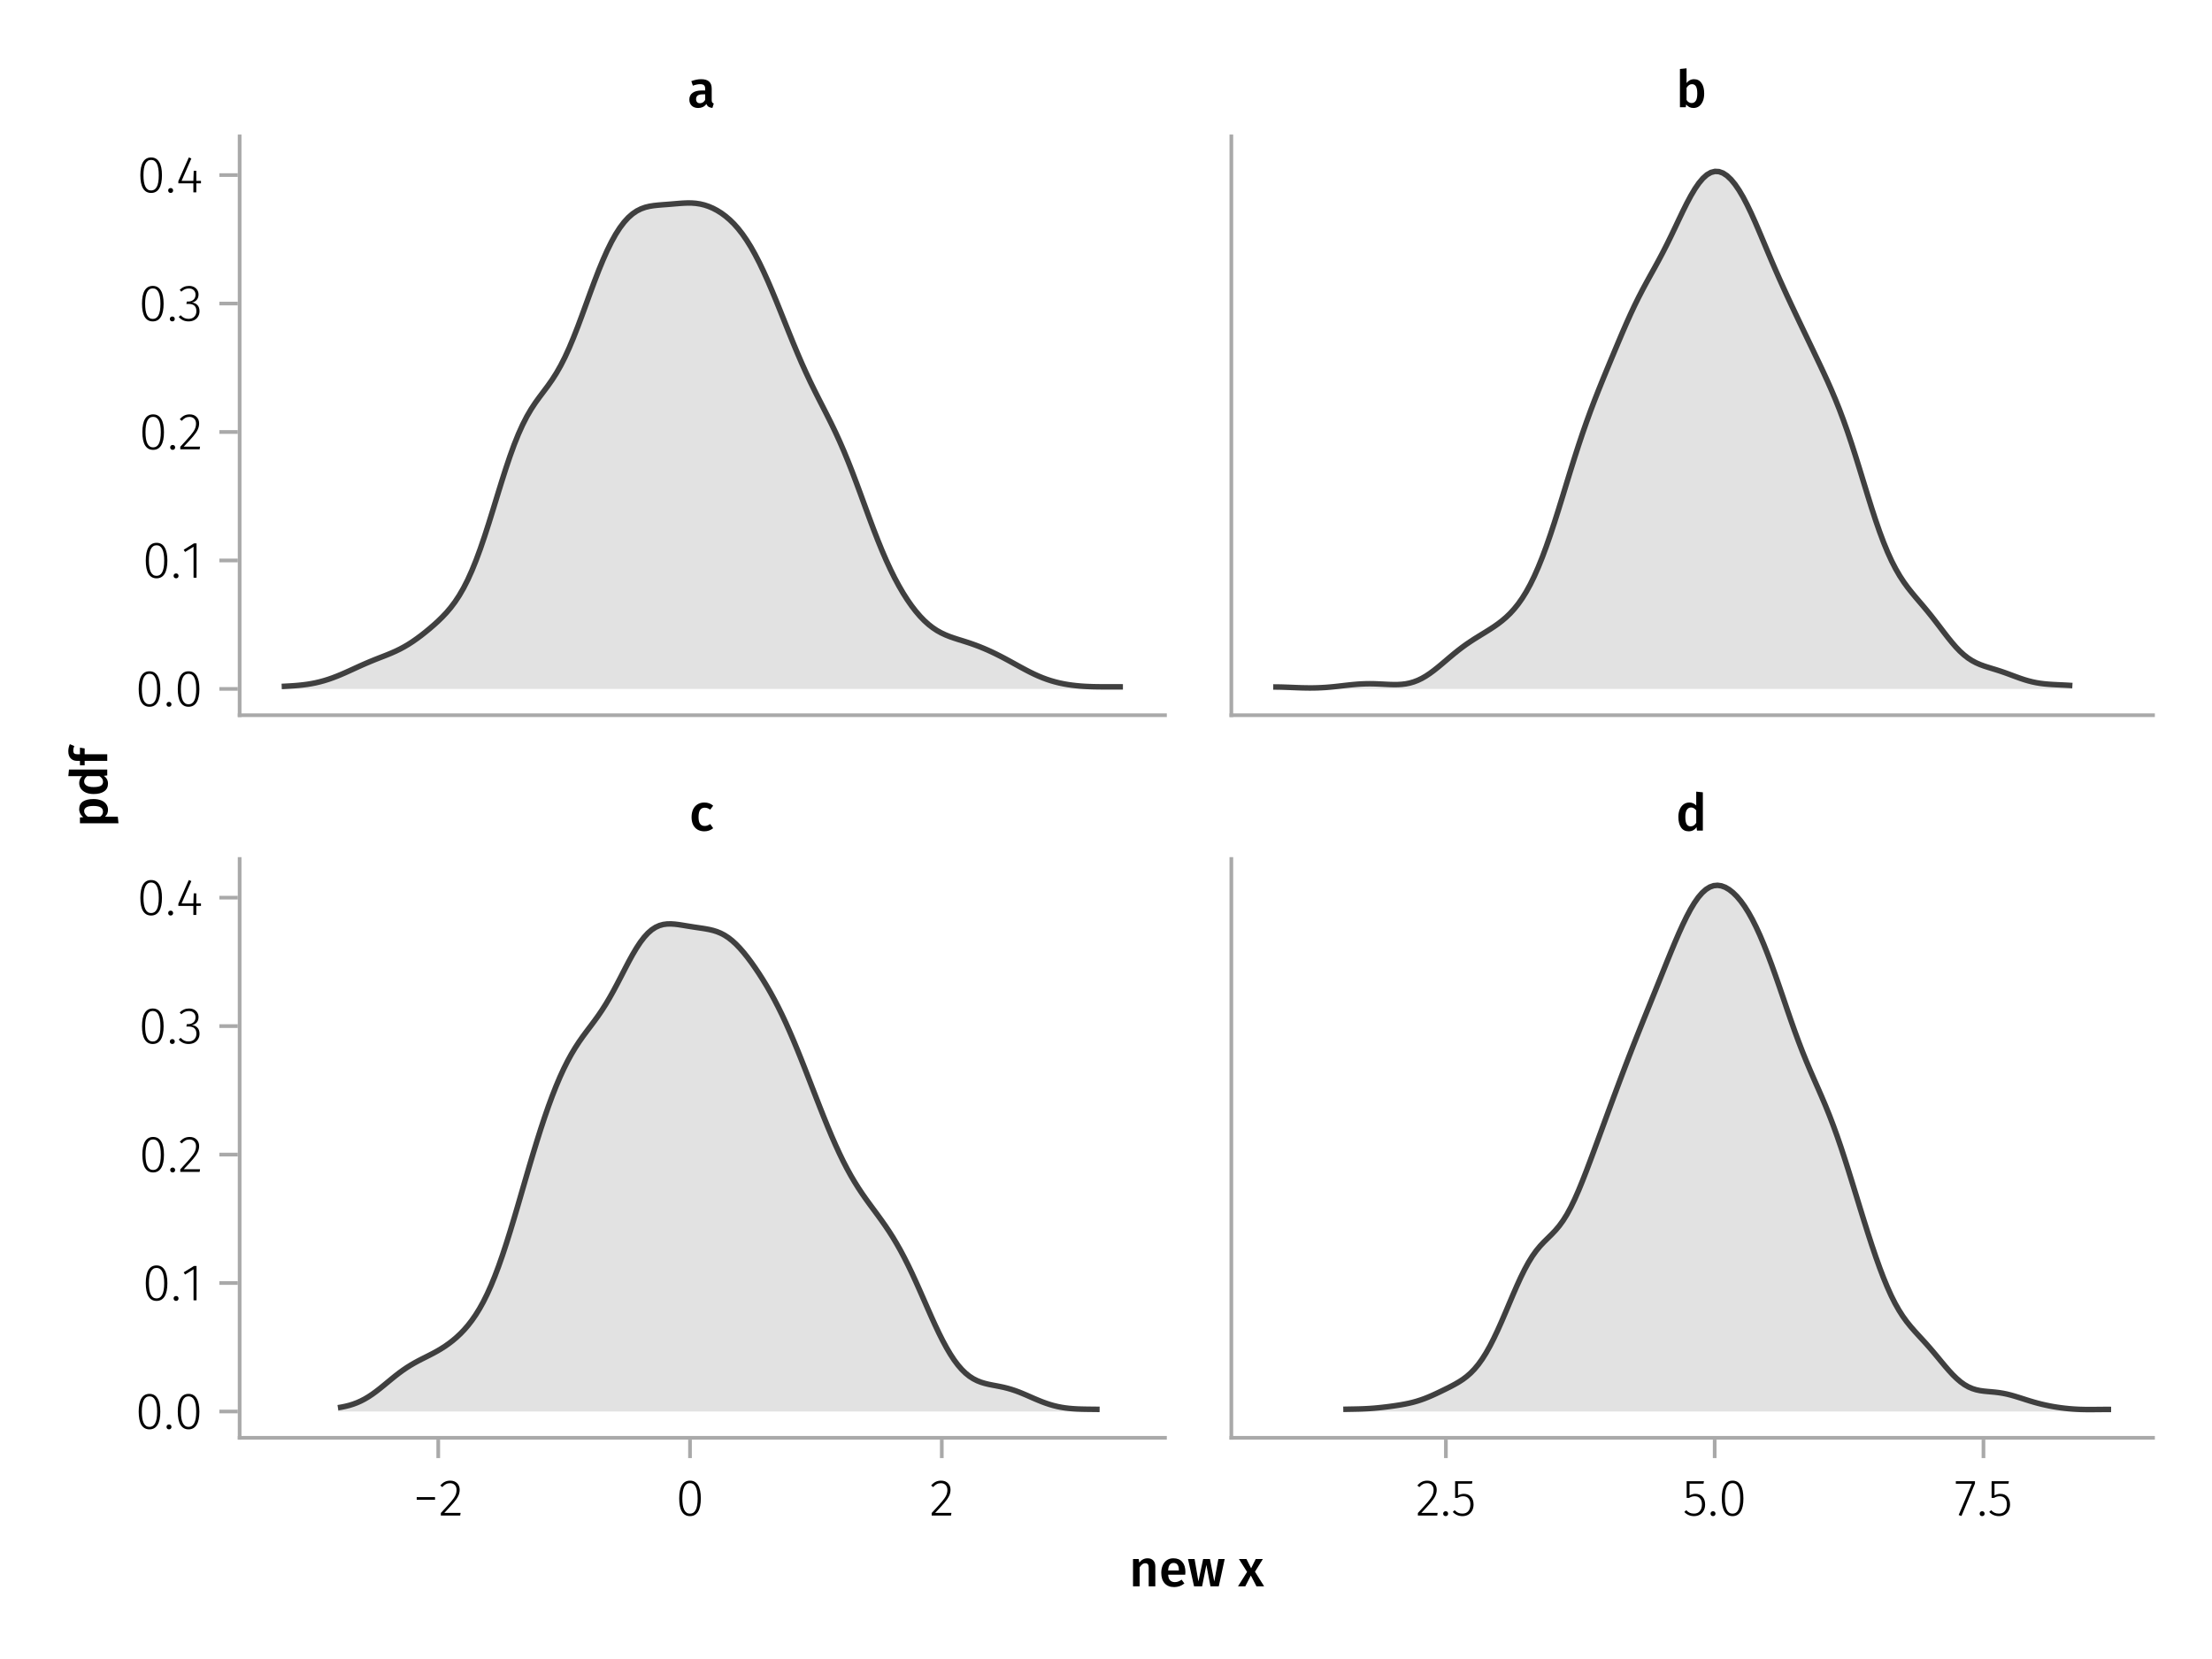 <?xml version="1.0" encoding="UTF-8"?>
<svg xmlns="http://www.w3.org/2000/svg" xmlns:xlink="http://www.w3.org/1999/xlink" width="600" height="450" viewBox="0 0 600 450">
<defs>
<g>
<g id="glyph-0-0-1dbd7528">
<path d="M 3.844 -9.469 C 4.812 -9.469 5.539 -9.055 6.031 -8.234 C 6.531 -7.422 6.781 -6.223 6.781 -4.641 C 6.781 -3.078 6.531 -1.883 6.031 -1.062 C 5.531 -0.25 4.801 0.156 3.844 0.156 C 2.883 0.156 2.156 -0.25 1.656 -1.062 C 1.164 -1.883 0.922 -3.082 0.922 -4.656 C 0.922 -6.238 1.164 -7.438 1.656 -8.25 C 2.156 -9.062 2.883 -9.469 3.844 -9.469 Z M 3.844 -8.797 C 2.457 -8.797 1.766 -7.414 1.766 -4.656 C 1.766 -1.895 2.457 -0.516 3.844 -0.516 C 4.531 -0.516 5.047 -0.848 5.391 -1.516 C 5.742 -2.191 5.922 -3.234 5.922 -4.641 C 5.922 -6.055 5.742 -7.102 5.391 -7.781 C 5.047 -8.457 4.531 -8.797 3.844 -8.797 Z M 3.844 -8.797 "/>
</g>
<g id="glyph-0-1-1dbd7528">
<path d="M 3.094 -9.469 C 3.613 -9.469 4.066 -9.363 4.453 -9.156 C 4.848 -8.945 5.145 -8.664 5.344 -8.312 C 5.551 -7.969 5.656 -7.578 5.656 -7.141 C 5.656 -6.535 5.484 -6.039 5.141 -5.656 C 4.805 -5.281 4.367 -5.047 3.828 -4.953 C 4.43 -4.922 4.93 -4.703 5.328 -4.297 C 5.723 -3.898 5.922 -3.344 5.922 -2.625 C 5.922 -2.082 5.797 -1.602 5.547 -1.188 C 5.305 -0.77 4.961 -0.441 4.516 -0.203 C 4.066 0.035 3.547 0.156 2.953 0.156 C 1.867 0.156 0.977 -0.242 0.281 -1.047 L 0.797 -1.516 C 1.117 -1.172 1.445 -0.922 1.781 -0.766 C 2.125 -0.609 2.504 -0.531 2.922 -0.531 C 3.598 -0.531 4.125 -0.723 4.5 -1.109 C 4.883 -1.492 5.078 -2 5.078 -2.625 C 5.078 -3.926 4.379 -4.578 2.984 -4.578 L 2.359 -4.578 L 2.484 -5.234 L 2.922 -5.234 C 3.453 -5.234 3.906 -5.395 4.281 -5.719 C 4.656 -6.039 4.844 -6.5 4.844 -7.094 C 4.844 -7.613 4.676 -8.023 4.344 -8.328 C 4.02 -8.629 3.586 -8.781 3.047 -8.781 C 2.66 -8.781 2.301 -8.711 1.969 -8.578 C 1.645 -8.441 1.316 -8.219 0.984 -7.906 L 0.547 -8.406 C 0.922 -8.77 1.312 -9.035 1.719 -9.203 C 2.133 -9.379 2.594 -9.469 3.094 -9.469 Z M 3.094 -9.469 "/>
</g>
<g id="glyph-1-0-1dbd7528">
<path d="M 1.438 -1.172 C 1.633 -1.172 1.797 -1.109 1.922 -0.984 C 2.047 -0.859 2.109 -0.703 2.109 -0.516 C 2.109 -0.316 2.047 -0.156 1.922 -0.031 C 1.797 0.094 1.633 0.156 1.438 0.156 C 1.25 0.156 1.086 0.094 0.953 -0.031 C 0.828 -0.164 0.766 -0.328 0.766 -0.516 C 0.766 -0.703 0.828 -0.859 0.953 -0.984 C 1.086 -1.109 1.25 -1.172 1.438 -1.172 Z M 1.438 -1.172 "/>
</g>
<g id="glyph-1-1-1dbd7528">
<path d="M 3.844 -9.469 C 4.812 -9.469 5.539 -9.055 6.031 -8.234 C 6.531 -7.422 6.781 -6.223 6.781 -4.641 C 6.781 -3.078 6.531 -1.883 6.031 -1.062 C 5.531 -0.25 4.801 0.156 3.844 0.156 C 2.883 0.156 2.156 -0.25 1.656 -1.062 C 1.164 -1.883 0.922 -3.082 0.922 -4.656 C 0.922 -6.238 1.164 -7.438 1.656 -8.25 C 2.156 -9.062 2.883 -9.469 3.844 -9.469 Z M 3.844 -8.797 C 2.457 -8.797 1.766 -7.414 1.766 -4.656 C 1.766 -1.895 2.457 -0.516 3.844 -0.516 C 4.531 -0.516 5.047 -0.848 5.391 -1.516 C 5.742 -2.191 5.922 -3.234 5.922 -4.641 C 5.922 -6.055 5.742 -7.102 5.391 -7.781 C 5.047 -8.457 4.531 -8.797 3.844 -8.797 Z M 3.844 -8.797 "/>
</g>
<g id="glyph-1-2-1dbd7528">
<path d="M 4.094 -9.312 L 4.094 0 L 3.281 0 L 3.281 -8.406 L 0.984 -6.984 L 0.609 -7.594 L 3.391 -9.312 Z M 4.094 -9.312 "/>
</g>
<g id="glyph-2-0-1dbd7528">
<path d="M 3.844 -9.469 C 4.812 -9.469 5.539 -9.055 6.031 -8.234 C 6.531 -7.422 6.781 -6.223 6.781 -4.641 C 6.781 -3.078 6.531 -1.883 6.031 -1.062 C 5.531 -0.25 4.801 0.156 3.844 0.156 C 2.883 0.156 2.156 -0.25 1.656 -1.062 C 1.164 -1.883 0.922 -3.082 0.922 -4.656 C 0.922 -6.238 1.164 -7.438 1.656 -8.25 C 2.156 -9.062 2.883 -9.469 3.844 -9.469 Z M 3.844 -8.797 C 2.457 -8.797 1.766 -7.414 1.766 -4.656 C 1.766 -1.895 2.457 -0.516 3.844 -0.516 C 4.531 -0.516 5.047 -0.848 5.391 -1.516 C 5.742 -2.191 5.922 -3.234 5.922 -4.641 C 5.922 -6.055 5.742 -7.102 5.391 -7.781 C 5.047 -8.457 4.531 -8.797 3.844 -8.797 Z M 3.844 -8.797 "/>
</g>
<g id="glyph-2-1-1dbd7528">
<path d="M 6.766 -3.125 L 6.766 -2.453 L 5.5 -2.453 L 5.5 0 L 4.703 0 L 4.703 -2.453 L 0.625 -2.453 L 0.625 -3.047 L 3.469 -9.469 L 4.156 -9.188 L 1.5 -3.125 L 4.703 -3.125 L 4.797 -5.859 L 5.5 -5.859 L 5.5 -3.125 Z M 6.766 -3.125 "/>
</g>
<g id="glyph-3-0-1dbd7528">
<path d="M 1.438 -1.172 C 1.633 -1.172 1.797 -1.109 1.922 -0.984 C 2.047 -0.859 2.109 -0.703 2.109 -0.516 C 2.109 -0.316 2.047 -0.156 1.922 -0.031 C 1.797 0.094 1.633 0.156 1.438 0.156 C 1.25 0.156 1.086 0.094 0.953 -0.031 C 0.828 -0.164 0.766 -0.328 0.766 -0.516 C 0.766 -0.703 0.828 -0.859 0.953 -0.984 C 1.086 -1.109 1.25 -1.172 1.438 -1.172 Z M 1.438 -1.172 "/>
</g>
<g id="glyph-3-1-1dbd7528">
<path d="M 0.969 -4.281 L 0.969 -5 L 5.938 -5 L 5.938 -4.281 Z M 0.969 -4.281 "/>
</g>
<g id="glyph-3-2-1dbd7528">
<path d="M 3.156 -9.469 C 3.938 -9.469 4.555 -9.238 5.016 -8.781 C 5.484 -8.32 5.719 -7.734 5.719 -7.016 C 5.719 -6.41 5.586 -5.844 5.328 -5.312 C 5.078 -4.781 4.68 -4.195 4.141 -3.562 C 3.609 -2.926 2.742 -1.977 1.547 -0.719 L 5.969 -0.719 L 5.859 0 L 0.609 0 L 0.609 -0.688 C 1.879 -2.051 2.789 -3.062 3.344 -3.719 C 3.906 -4.375 4.301 -4.941 4.531 -5.422 C 4.758 -5.898 4.875 -6.414 4.875 -6.969 C 4.875 -7.52 4.711 -7.957 4.391 -8.281 C 4.066 -8.613 3.641 -8.781 3.109 -8.781 C 2.68 -8.781 2.301 -8.691 1.969 -8.516 C 1.633 -8.336 1.316 -8.07 1.016 -7.719 L 0.469 -8.141 C 0.832 -8.586 1.234 -8.922 1.672 -9.141 C 2.109 -9.359 2.602 -9.469 3.156 -9.469 Z M 3.156 -9.469 "/>
</g>
<g id="glyph-4-0-1dbd7528">
<path d="M 3.844 -9.469 C 4.812 -9.469 5.539 -9.055 6.031 -8.234 C 6.531 -7.422 6.781 -6.223 6.781 -4.641 C 6.781 -3.078 6.531 -1.883 6.031 -1.062 C 5.531 -0.25 4.801 0.156 3.844 0.156 C 2.883 0.156 2.156 -0.25 1.656 -1.062 C 1.164 -1.883 0.922 -3.082 0.922 -4.656 C 0.922 -6.238 1.164 -7.438 1.656 -8.25 C 2.156 -9.062 2.883 -9.469 3.844 -9.469 Z M 3.844 -8.797 C 2.457 -8.797 1.766 -7.414 1.766 -4.656 C 1.766 -1.895 2.457 -0.516 3.844 -0.516 C 4.531 -0.516 5.047 -0.848 5.391 -1.516 C 5.742 -2.191 5.922 -3.234 5.922 -4.641 C 5.922 -6.055 5.742 -7.102 5.391 -7.781 C 5.047 -8.457 4.531 -8.797 3.844 -8.797 Z M 3.844 -8.797 "/>
</g>
<g id="glyph-4-1-1dbd7528">
<path d="M 1.438 -1.172 C 1.633 -1.172 1.797 -1.109 1.922 -0.984 C 2.047 -0.859 2.109 -0.703 2.109 -0.516 C 2.109 -0.316 2.047 -0.156 1.922 -0.031 C 1.797 0.094 1.633 0.156 1.438 0.156 C 1.25 0.156 1.086 0.094 0.953 -0.031 C 0.828 -0.164 0.766 -0.328 0.766 -0.516 C 0.766 -0.703 0.828 -0.859 0.953 -0.984 C 1.086 -1.109 1.25 -1.172 1.438 -1.172 Z M 1.438 -1.172 "/>
</g>
<g id="glyph-4-2-1dbd7528">
<path d="M 3.156 -9.469 C 3.938 -9.469 4.555 -9.238 5.016 -8.781 C 5.484 -8.32 5.719 -7.734 5.719 -7.016 C 5.719 -6.41 5.586 -5.844 5.328 -5.312 C 5.078 -4.781 4.68 -4.195 4.141 -3.562 C 3.609 -2.926 2.742 -1.977 1.547 -0.719 L 5.969 -0.719 L 5.859 0 L 0.609 0 L 0.609 -0.688 C 1.879 -2.051 2.789 -3.062 3.344 -3.719 C 3.906 -4.375 4.301 -4.941 4.531 -5.422 C 4.758 -5.898 4.875 -6.414 4.875 -6.969 C 4.875 -7.52 4.711 -7.957 4.391 -8.281 C 4.066 -8.613 3.641 -8.781 3.109 -8.781 C 2.68 -8.781 2.301 -8.691 1.969 -8.516 C 1.633 -8.336 1.316 -8.07 1.016 -7.719 L 0.469 -8.141 C 0.832 -8.586 1.234 -8.922 1.672 -9.141 C 2.109 -9.359 2.602 -9.469 3.156 -9.469 Z M 3.156 -9.469 "/>
</g>
<g id="glyph-5-0-1dbd7528">
<path d="M 3.156 -9.469 C 3.938 -9.469 4.555 -9.238 5.016 -8.781 C 5.484 -8.32 5.719 -7.734 5.719 -7.016 C 5.719 -6.41 5.586 -5.844 5.328 -5.312 C 5.078 -4.781 4.68 -4.195 4.141 -3.562 C 3.609 -2.926 2.742 -1.977 1.547 -0.719 L 5.969 -0.719 L 5.859 0 L 0.609 0 L 0.609 -0.688 C 1.879 -2.051 2.789 -3.062 3.344 -3.719 C 3.906 -4.375 4.301 -4.941 4.531 -5.422 C 4.758 -5.898 4.875 -6.414 4.875 -6.969 C 4.875 -7.52 4.711 -7.957 4.391 -8.281 C 4.066 -8.613 3.641 -8.781 3.109 -8.781 C 2.68 -8.781 2.301 -8.691 1.969 -8.516 C 1.633 -8.336 1.316 -8.07 1.016 -7.719 L 0.469 -8.141 C 0.832 -8.586 1.234 -8.922 1.672 -9.141 C 2.109 -9.359 2.602 -9.469 3.156 -9.469 Z M 3.156 -9.469 "/>
</g>
<g id="glyph-5-1-1dbd7528">
<path d="M 1.438 -1.172 C 1.633 -1.172 1.797 -1.109 1.922 -0.984 C 2.047 -0.859 2.109 -0.703 2.109 -0.516 C 2.109 -0.316 2.047 -0.156 1.922 -0.031 C 1.797 0.094 1.633 0.156 1.438 0.156 C 1.25 0.156 1.086 0.094 0.953 -0.031 C 0.828 -0.164 0.766 -0.328 0.766 -0.516 C 0.766 -0.703 0.828 -0.859 0.953 -0.984 C 1.086 -1.109 1.25 -1.172 1.438 -1.172 Z M 1.438 -1.172 "/>
</g>
<g id="glyph-5-2-1dbd7528">
<path d="M 5.672 -8.641 L 1.891 -8.641 L 1.891 -5.453 C 2.398 -5.742 2.93 -5.891 3.484 -5.891 C 4.285 -5.891 4.922 -5.629 5.391 -5.109 C 5.867 -4.598 6.109 -3.895 6.109 -3 C 6.109 -2.395 5.984 -1.848 5.734 -1.359 C 5.484 -0.879 5.129 -0.504 4.672 -0.234 C 4.223 0.023 3.703 0.156 3.109 0.156 C 2.066 0.156 1.188 -0.219 0.469 -0.969 L 0.984 -1.453 C 1.273 -1.141 1.586 -0.906 1.922 -0.75 C 2.266 -0.602 2.66 -0.531 3.109 -0.531 C 3.773 -0.531 4.297 -0.75 4.672 -1.188 C 5.055 -1.633 5.25 -2.242 5.25 -3.016 C 5.25 -3.754 5.07 -4.305 4.719 -4.672 C 4.375 -5.047 3.898 -5.234 3.297 -5.234 C 3.004 -5.234 2.742 -5.195 2.516 -5.125 C 2.285 -5.062 2.031 -4.945 1.75 -4.781 L 1.109 -4.781 L 1.109 -9.312 L 5.797 -9.312 Z M 5.672 -8.641 "/>
</g>
<g id="glyph-5-3-1dbd7528">
<path d="M 3.844 -9.469 C 4.812 -9.469 5.539 -9.055 6.031 -8.234 C 6.531 -7.422 6.781 -6.223 6.781 -4.641 C 6.781 -3.078 6.531 -1.883 6.031 -1.062 C 5.531 -0.25 4.801 0.156 3.844 0.156 C 2.883 0.156 2.156 -0.25 1.656 -1.062 C 1.164 -1.883 0.922 -3.082 0.922 -4.656 C 0.922 -6.238 1.164 -7.438 1.656 -8.25 C 2.156 -9.062 2.883 -9.469 3.844 -9.469 Z M 3.844 -8.797 C 2.457 -8.797 1.766 -7.414 1.766 -4.656 C 1.766 -1.895 2.457 -0.516 3.844 -0.516 C 4.531 -0.516 5.047 -0.848 5.391 -1.516 C 5.742 -2.191 5.922 -3.234 5.922 -4.641 C 5.922 -6.055 5.742 -7.102 5.391 -7.781 C 5.047 -8.457 4.531 -8.797 3.844 -8.797 Z M 3.844 -8.797 "/>
</g>
<g id="glyph-5-4-1dbd7528">
<path d="M 5.609 -9.312 L 5.609 -8.688 L 1.953 0.109 L 1.188 -0.141 L 4.781 -8.625 L 0.422 -8.625 L 0.422 -9.312 Z M 5.609 -9.312 "/>
</g>
<g id="glyph-6-0-1dbd7528">
<path d="M 3.844 -9.469 C 4.812 -9.469 5.539 -9.055 6.031 -8.234 C 6.531 -7.422 6.781 -6.223 6.781 -4.641 C 6.781 -3.078 6.531 -1.883 6.031 -1.062 C 5.531 -0.25 4.801 0.156 3.844 0.156 C 2.883 0.156 2.156 -0.25 1.656 -1.062 C 1.164 -1.883 0.922 -3.082 0.922 -4.656 C 0.922 -6.238 1.164 -7.438 1.656 -8.25 C 2.156 -9.062 2.883 -9.469 3.844 -9.469 Z M 3.844 -8.797 C 2.457 -8.797 1.766 -7.414 1.766 -4.656 C 1.766 -1.895 2.457 -0.516 3.844 -0.516 C 4.531 -0.516 5.047 -0.848 5.391 -1.516 C 5.742 -2.191 5.922 -3.234 5.922 -4.641 C 5.922 -6.055 5.742 -7.102 5.391 -7.781 C 5.047 -8.457 4.531 -8.797 3.844 -8.797 Z M 3.844 -8.797 "/>
</g>
<g id="glyph-6-1-1dbd7528">
<path d="M 1.438 -1.172 C 1.633 -1.172 1.797 -1.109 1.922 -0.984 C 2.047 -0.859 2.109 -0.703 2.109 -0.516 C 2.109 -0.316 2.047 -0.156 1.922 -0.031 C 1.797 0.094 1.633 0.156 1.438 0.156 C 1.25 0.156 1.086 0.094 0.953 -0.031 C 0.828 -0.164 0.766 -0.328 0.766 -0.516 C 0.766 -0.703 0.828 -0.859 0.953 -0.984 C 1.086 -1.109 1.25 -1.172 1.438 -1.172 Z M 1.438 -1.172 "/>
</g>
<g id="glyph-6-2-1dbd7528">
<path d="M 3.156 -9.469 C 3.938 -9.469 4.555 -9.238 5.016 -8.781 C 5.484 -8.32 5.719 -7.734 5.719 -7.016 C 5.719 -6.41 5.586 -5.844 5.328 -5.312 C 5.078 -4.781 4.68 -4.195 4.141 -3.562 C 3.609 -2.926 2.742 -1.977 1.547 -0.719 L 5.969 -0.719 L 5.859 0 L 0.609 0 L 0.609 -0.688 C 1.879 -2.051 2.789 -3.062 3.344 -3.719 C 3.906 -4.375 4.301 -4.941 4.531 -5.422 C 4.758 -5.898 4.875 -6.414 4.875 -6.969 C 4.875 -7.52 4.711 -7.957 4.391 -8.281 C 4.066 -8.613 3.641 -8.781 3.109 -8.781 C 2.68 -8.781 2.301 -8.691 1.969 -8.516 C 1.633 -8.336 1.316 -8.07 1.016 -7.719 L 0.469 -8.141 C 0.832 -8.586 1.234 -8.922 1.672 -9.141 C 2.109 -9.359 2.602 -9.469 3.156 -9.469 Z M 3.156 -9.469 "/>
</g>
<g id="glyph-7-0-1dbd7528">
<path d="M 3.156 -9.469 C 3.938 -9.469 4.555 -9.238 5.016 -8.781 C 5.484 -8.32 5.719 -7.734 5.719 -7.016 C 5.719 -6.41 5.586 -5.844 5.328 -5.312 C 5.078 -4.781 4.68 -4.195 4.141 -3.562 C 3.609 -2.926 2.742 -1.977 1.547 -0.719 L 5.969 -0.719 L 5.859 0 L 0.609 0 L 0.609 -0.688 C 1.879 -2.051 2.789 -3.062 3.344 -3.719 C 3.906 -4.375 4.301 -4.941 4.531 -5.422 C 4.758 -5.898 4.875 -6.414 4.875 -6.969 C 4.875 -7.52 4.711 -7.957 4.391 -8.281 C 4.066 -8.613 3.641 -8.781 3.109 -8.781 C 2.68 -8.781 2.301 -8.691 1.969 -8.516 C 1.633 -8.336 1.316 -8.07 1.016 -7.719 L 0.469 -8.141 C 0.832 -8.586 1.234 -8.922 1.672 -9.141 C 2.109 -9.359 2.602 -9.469 3.156 -9.469 Z M 3.156 -9.469 "/>
</g>
<g id="glyph-8-0-1dbd7528">
<path d="M 5.672 -8.641 L 1.891 -8.641 L 1.891 -5.453 C 2.398 -5.742 2.93 -5.891 3.484 -5.891 C 4.285 -5.891 4.922 -5.629 5.391 -5.109 C 5.867 -4.598 6.109 -3.895 6.109 -3 C 6.109 -2.395 5.984 -1.848 5.734 -1.359 C 5.484 -0.879 5.129 -0.504 4.672 -0.234 C 4.223 0.023 3.703 0.156 3.109 0.156 C 2.066 0.156 1.188 -0.219 0.469 -0.969 L 0.984 -1.453 C 1.273 -1.141 1.586 -0.906 1.922 -0.75 C 2.266 -0.602 2.66 -0.531 3.109 -0.531 C 3.773 -0.531 4.297 -0.75 4.672 -1.188 C 5.055 -1.633 5.25 -2.242 5.25 -3.016 C 5.25 -3.754 5.07 -4.305 4.719 -4.672 C 4.375 -5.047 3.898 -5.234 3.297 -5.234 C 3.004 -5.234 2.742 -5.195 2.516 -5.125 C 2.285 -5.062 2.031 -4.945 1.75 -4.781 L 1.109 -4.781 L 1.109 -9.312 L 5.797 -9.312 Z M 5.672 -8.641 "/>
</g>
<g id="glyph-8-1-1dbd7528">
<path d="M 1.438 -1.172 C 1.633 -1.172 1.797 -1.109 1.922 -0.984 C 2.047 -0.859 2.109 -0.703 2.109 -0.516 C 2.109 -0.316 2.047 -0.156 1.922 -0.031 C 1.797 0.094 1.633 0.156 1.438 0.156 C 1.25 0.156 1.086 0.094 0.953 -0.031 C 0.828 -0.164 0.766 -0.328 0.766 -0.516 C 0.766 -0.703 0.828 -0.859 0.953 -0.984 C 1.086 -1.109 1.25 -1.172 1.438 -1.172 Z M 1.438 -1.172 "/>
</g>
<g id="glyph-9-0-1dbd7528">
<path d="M 6.547 -1.953 C 6.547 -1.672 6.586 -1.461 6.672 -1.328 C 6.766 -1.191 6.91 -1.086 7.109 -1.016 L 6.734 0.188 C 6.316 0.145 5.973 0.039 5.703 -0.125 C 5.441 -0.289 5.238 -0.547 5.094 -0.891 C 4.844 -0.523 4.523 -0.25 4.141 -0.062 C 3.766 0.113 3.348 0.203 2.891 0.203 C 2.148 0.203 1.562 -0.004 1.125 -0.422 C 0.695 -0.836 0.484 -1.391 0.484 -2.078 C 0.484 -2.879 0.773 -3.488 1.359 -3.906 C 1.941 -4.332 2.773 -4.547 3.859 -4.547 L 4.781 -4.547 L 4.781 -4.969 C 4.781 -5.445 4.672 -5.781 4.453 -5.969 C 4.234 -6.164 3.883 -6.266 3.406 -6.266 C 2.863 -6.266 2.207 -6.129 1.438 -5.859 L 1.016 -7.078 C 1.941 -7.43 2.836 -7.609 3.703 -7.609 C 5.598 -7.609 6.547 -6.758 6.547 -5.062 Z M 3.359 -1.094 C 3.961 -1.094 4.438 -1.395 4.781 -2 L 4.781 -3.5 L 4.047 -3.5 C 2.891 -3.5 2.312 -3.07 2.312 -2.219 C 2.312 -1.863 2.398 -1.586 2.578 -1.391 C 2.754 -1.191 3.016 -1.094 3.359 -1.094 Z M 3.359 -1.094 "/>
</g>
<g id="glyph-10-0-1dbd7528">
<path d="M 4.906 -7.609 C 5.77 -7.609 6.441 -7.266 6.922 -6.578 C 7.41 -5.898 7.656 -4.941 7.656 -3.703 C 7.656 -2.941 7.535 -2.266 7.297 -1.672 C 7.055 -1.078 6.719 -0.613 6.281 -0.281 C 5.844 0.039 5.328 0.203 4.734 0.203 C 4.328 0.203 3.957 0.117 3.625 -0.047 C 3.301 -0.211 3.016 -0.445 2.766 -0.75 L 2.656 0 L 1.078 0 L 1.078 -10.375 L 2.875 -10.562 L 2.875 -6.562 C 3.113 -6.895 3.406 -7.148 3.75 -7.328 C 4.102 -7.516 4.488 -7.609 4.906 -7.609 Z M 4.234 -1.141 C 4.723 -1.141 5.102 -1.344 5.375 -1.75 C 5.645 -2.164 5.781 -2.816 5.781 -3.703 C 5.781 -4.641 5.656 -5.301 5.406 -5.688 C 5.156 -6.07 4.801 -6.266 4.344 -6.266 C 3.77 -6.266 3.281 -5.93 2.875 -5.266 L 2.875 -1.984 C 3.031 -1.711 3.227 -1.504 3.469 -1.359 C 3.707 -1.211 3.961 -1.141 4.234 -1.141 Z M 4.234 -1.141 "/>
</g>
<g id="glyph-11-0-1dbd7528">
<path d="M 4.062 -7.609 C 4.539 -7.609 4.973 -7.539 5.359 -7.406 C 5.754 -7.27 6.125 -7.051 6.469 -6.75 L 5.672 -5.672 C 5.422 -5.859 5.176 -5.992 4.938 -6.078 C 4.707 -6.16 4.453 -6.203 4.172 -6.203 C 3.055 -6.203 2.5 -5.359 2.5 -3.672 C 2.5 -2.805 2.645 -2.188 2.938 -1.812 C 3.227 -1.438 3.641 -1.25 4.172 -1.25 C 4.43 -1.25 4.672 -1.289 4.891 -1.375 C 5.109 -1.457 5.367 -1.594 5.672 -1.781 L 6.469 -0.641 C 5.77 -0.078 4.973 0.203 4.078 0.203 C 3.367 0.203 2.75 0.047 2.219 -0.266 C 1.695 -0.578 1.297 -1.02 1.016 -1.594 C 0.742 -2.176 0.609 -2.859 0.609 -3.641 C 0.609 -4.422 0.742 -5.113 1.016 -5.719 C 1.297 -6.32 1.695 -6.785 2.219 -7.109 C 2.75 -7.441 3.363 -7.609 4.062 -7.609 Z M 4.062 -7.609 "/>
</g>
<g id="glyph-12-0-1dbd7528">
<path d="M 7.312 -10.375 L 7.312 0 L 5.719 0 L 5.594 -0.938 C 5.363 -0.582 5.066 -0.301 4.703 -0.094 C 4.348 0.102 3.941 0.203 3.484 0.203 C 2.578 0.203 1.879 -0.145 1.391 -0.844 C 0.91 -1.539 0.672 -2.492 0.672 -3.703 C 0.672 -4.453 0.789 -5.125 1.031 -5.719 C 1.281 -6.312 1.629 -6.773 2.078 -7.109 C 2.535 -7.441 3.062 -7.609 3.656 -7.609 C 4.363 -7.609 4.984 -7.344 5.516 -6.812 L 5.516 -10.562 Z M 3.984 -1.141 C 4.305 -1.141 4.586 -1.219 4.828 -1.375 C 5.066 -1.531 5.297 -1.77 5.516 -2.094 L 5.516 -5.484 C 5.297 -5.742 5.078 -5.938 4.859 -6.062 C 4.641 -6.195 4.391 -6.266 4.109 -6.266 C 3.629 -6.266 3.25 -6.051 2.969 -5.625 C 2.695 -5.207 2.562 -4.566 2.562 -3.703 C 2.562 -2.797 2.68 -2.141 2.922 -1.734 C 3.172 -1.336 3.523 -1.141 3.984 -1.141 Z M 3.984 -1.141 "/>
</g>
<g id="glyph-13-0-1dbd7528">
<path d="M -7.609 -4.906 C -7.609 -5.844 -7.27 -6.535 -6.594 -6.984 C -5.914 -7.43 -4.957 -7.656 -3.719 -7.656 C -2.957 -7.656 -2.281 -7.539 -1.688 -7.312 C -1.094 -7.082 -0.629 -6.742 -0.297 -6.297 C 0.035 -5.859 0.203 -5.336 0.203 -4.734 C 0.203 -3.953 -0.066 -3.332 -0.609 -2.875 L 2.859 -2.875 L 3.047 -1.078 L -7.406 -1.078 L -7.406 -2.641 L -6.5 -2.75 C -6.875 -3.031 -7.148 -3.359 -7.328 -3.734 C -7.516 -4.109 -7.609 -4.5 -7.609 -4.906 Z M -1.156 -4.234 C -1.156 -5.266 -2.004 -5.781 -3.703 -5.781 C -4.609 -5.781 -5.258 -5.66 -5.656 -5.422 C -6.062 -5.191 -6.266 -4.844 -6.266 -4.375 C -6.266 -4.082 -6.172 -3.805 -5.984 -3.547 C -5.805 -3.285 -5.566 -3.062 -5.266 -2.875 L -1.938 -2.875 C -1.414 -3.219 -1.156 -3.672 -1.156 -4.234 Z M -1.156 -4.234 "/>
</g>
<g id="glyph-14-0-1dbd7528">
<path d="M -10.375 -7.312 L 0 -7.312 L 0 -5.719 L -0.938 -5.594 C -0.582 -5.363 -0.301 -5.066 -0.094 -4.703 C 0.102 -4.348 0.203 -3.941 0.203 -3.484 C 0.203 -2.578 -0.145 -1.879 -0.844 -1.391 C -1.539 -0.91 -2.492 -0.672 -3.703 -0.672 C -4.453 -0.672 -5.125 -0.789 -5.719 -1.031 C -6.312 -1.281 -6.773 -1.629 -7.109 -2.078 C -7.441 -2.535 -7.609 -3.062 -7.609 -3.656 C -7.609 -4.363 -7.344 -4.984 -6.812 -5.516 L -10.562 -5.516 Z M -1.141 -3.984 C -1.141 -4.305 -1.219 -4.586 -1.375 -4.828 C -1.531 -5.066 -1.77 -5.297 -2.094 -5.516 L -5.484 -5.516 C -5.742 -5.297 -5.938 -5.078 -6.062 -4.859 C -6.195 -4.641 -6.266 -4.391 -6.266 -4.109 C -6.266 -3.629 -6.051 -3.25 -5.625 -2.969 C -5.207 -2.695 -4.566 -2.562 -3.703 -2.562 C -2.797 -2.562 -2.141 -2.68 -1.734 -2.922 C -1.336 -3.172 -1.141 -3.523 -1.141 -3.984 Z M -1.141 -3.984 "/>
</g>
<g id="glyph-15-0-1dbd7528">
<path d="M -9.219 -4.078 C -9.219 -3.723 -9.133 -3.469 -8.969 -3.312 C -8.801 -3.156 -8.539 -3.078 -8.188 -3.078 L -7.406 -3.078 L -7.406 -4.859 L -6.125 -4.656 L -6.125 -3.078 L 0 -3.078 L 0 -1.281 L -6.125 -1.281 L -6.125 -0.078 L -7.406 -0.078 L -7.406 -1.281 L -8.219 -1.281 C -8.914 -1.281 -9.477 -1.504 -9.906 -1.953 C -10.344 -2.41 -10.562 -3.055 -10.562 -3.891 C -10.562 -4.547 -10.422 -5.188 -10.141 -5.812 L -8.938 -5.297 C -9.125 -4.891 -9.219 -4.484 -9.219 -4.078 Z M -9.219 -4.078 "/>
</g>
<g id="glyph-16-0-1dbd7528">
<path d="M 5.031 -7.609 C 5.688 -7.609 6.195 -7.41 6.562 -7.016 C 6.938 -6.617 7.125 -6.066 7.125 -5.359 L 7.125 0 L 5.328 0 L 5.328 -5.078 C 5.328 -5.516 5.25 -5.82 5.094 -6 C 4.945 -6.176 4.723 -6.266 4.422 -6.266 C 4.117 -6.266 3.844 -6.172 3.594 -5.984 C 3.344 -5.797 3.102 -5.52 2.875 -5.156 L 2.875 0 L 1.078 0 L 1.078 -7.406 L 2.625 -7.406 L 2.766 -6.438 C 3.379 -7.219 4.133 -7.609 5.031 -7.609 Z M 5.031 -7.609 "/>
</g>
<g id="glyph-16-1-1dbd7528">
</g>
<g id="glyph-16-2-1dbd7528">
<path d="M 4.562 -3.969 L 7.047 0 L 4.969 0 L 3.438 -2.938 L 1.938 0 L -0.047 0 L 2.422 -3.906 L 0.203 -7.406 L 2.25 -7.406 L 3.516 -4.891 L 4.766 -7.406 L 6.703 -7.406 Z M 4.562 -3.969 "/>
</g>
<g id="glyph-17-0-1dbd7528">
<path d="M 7.156 -3.875 C 7.156 -3.781 7.141 -3.539 7.109 -3.156 L 2.469 -3.156 C 2.52 -2.438 2.703 -1.922 3.016 -1.609 C 3.336 -1.297 3.758 -1.141 4.281 -1.141 C 4.613 -1.141 4.922 -1.191 5.203 -1.297 C 5.492 -1.41 5.801 -1.582 6.125 -1.812 L 6.875 -0.781 C 6.051 -0.125 5.133 0.203 4.125 0.203 C 3 0.203 2.129 -0.141 1.516 -0.828 C 0.91 -1.516 0.609 -2.457 0.609 -3.656 C 0.609 -4.406 0.738 -5.082 1 -5.688 C 1.258 -6.289 1.633 -6.758 2.125 -7.094 C 2.625 -7.438 3.211 -7.609 3.891 -7.609 C 4.93 -7.609 5.734 -7.281 6.297 -6.625 C 6.867 -5.969 7.156 -5.051 7.156 -3.875 Z M 5.375 -4.391 C 5.375 -5.691 4.895 -6.344 3.938 -6.344 C 3.5 -6.344 3.156 -6.18 2.906 -5.859 C 2.656 -5.535 2.508 -5.02 2.469 -4.312 L 5.375 -4.312 Z M 5.375 -4.391 "/>
</g>
<g id="glyph-17-1-1dbd7528">
<path d="M 10.125 -7.406 L 8.516 0 L 6.266 0 L 5.156 -5.812 L 4 0 L 1.812 0 L 0.172 -7.406 L 1.953 -7.406 L 3 -1.312 L 4.281 -7.406 L 6.125 -7.406 L 7.297 -1.312 L 8.406 -7.406 Z M 10.125 -7.406 "/>
</g>
</g>
</defs>
<rect x="-60" y="-45" width="720" height="540" fill="rgb(100%, 100%, 100%)" fill-opacity="1"/>
<path fill-rule="nonzero" fill="rgb(100%, 100%, 100%)" fill-opacity="1" d="M 65 194 L 316 194 L 316 37 L 65 37 Z M 65 194 "/>
<path fill-rule="nonzero" fill="rgb(100%, 100%, 100%)" fill-opacity="1" d="M 65 390 L 316 390 L 316 233 L 65 233 Z M 65 390 "/>
<path fill-rule="nonzero" fill="rgb(100%, 100%, 100%)" fill-opacity="1" d="M 334 194 L 584 194 L 584 37 L 334 37 Z M 334 194 "/>
<path fill-rule="nonzero" fill="rgb(100%, 100%, 100%)" fill-opacity="1" d="M 334 390 L 584 390 L 584 233 L 334 233 Z M 334 390 "/>
<g fill="rgb(0%, 0%, 0%)" fill-opacity="1">
<use xlink:href="#glyph-0-0-1dbd7528" x="36.702" y="191.554"/>
</g>
<g fill="rgb(0%, 0%, 0%)" fill-opacity="1">
<use xlink:href="#glyph-1-0-1dbd7528" x="44.402" y="191.554"/>
</g>
<g fill="rgb(0%, 0%, 0%)" fill-opacity="1">
<use xlink:href="#glyph-2-0-1dbd7528" x="47.3" y="191.554"/>
</g>
<g fill="rgb(0%, 0%, 0%)" fill-opacity="1">
<use xlink:href="#glyph-1-1-1dbd7528" x="38.62" y="156.71"/>
</g>
<g fill="rgb(0%, 0%, 0%)" fill-opacity="1">
<use xlink:href="#glyph-3-0-1dbd7528" x="46.32" y="156.71"/>
</g>
<g fill="rgb(0%, 0%, 0%)" fill-opacity="1">
<use xlink:href="#glyph-1-2-1dbd7528" x="49.218" y="156.71"/>
</g>
<g fill="rgb(0%, 0%, 0%)" fill-opacity="1">
<use xlink:href="#glyph-4-0-1dbd7528" x="37.696" y="121.866"/>
</g>
<g fill="rgb(0%, 0%, 0%)" fill-opacity="1">
<use xlink:href="#glyph-4-1-1dbd7528" x="45.396" y="121.866"/>
</g>
<g fill="rgb(0%, 0%, 0%)" fill-opacity="1">
<use xlink:href="#glyph-4-2-1dbd7528" x="48.294" y="121.866"/>
</g>
<g fill="rgb(0%, 0%, 0%)" fill-opacity="1">
<use xlink:href="#glyph-2-0-1dbd7528" x="37.598" y="87.022"/>
</g>
<g fill="rgb(0%, 0%, 0%)" fill-opacity="1">
<use xlink:href="#glyph-1-0-1dbd7528" x="45.298" y="87.022"/>
</g>
<g fill="rgb(0%, 0%, 0%)" fill-opacity="1">
<use xlink:href="#glyph-0-1-1dbd7528" x="48.196" y="87.022"/>
</g>
<g fill="rgb(0%, 0%, 0%)" fill-opacity="1">
<use xlink:href="#glyph-0-0-1dbd7528" x="37.15" y="52.178"/>
</g>
<g fill="rgb(0%, 0%, 0%)" fill-opacity="1">
<use xlink:href="#glyph-3-0-1dbd7528" x="44.85" y="52.178"/>
</g>
<g fill="rgb(0%, 0%, 0%)" fill-opacity="1">
<use xlink:href="#glyph-2-1-1dbd7528" x="47.748" y="52.178"/>
</g>
<path fill="none" stroke-width="1.5" stroke-linecap="butt" stroke-linejoin="miter" stroke="rgb(25.098%, 25.098%, 25.098%)" stroke-opacity="1" stroke-miterlimit="2" d="M 76.41 186.195 L 77.555 186.137 L 78.703 186.07 L 79.848 185.996 L 80.996 185.898 L 82.141 185.777 L 83.289 185.629 L 84.438 185.441 L 85.582 185.219 L 86.73 184.949 L 87.875 184.637 L 89.023 184.281 L 90.168 183.883 L 91.316 183.445 L 92.461 182.977 L 93.609 182.48 L 94.754 181.965 L 95.902 181.441 L 97.047 180.914 L 98.195 180.398 L 99.344 179.895 L 100.488 179.41 L 101.637 178.941 L 102.781 178.488 L 103.93 178.043 L 105.074 177.59 L 106.223 177.113 L 107.367 176.605 L 108.516 176.047 L 109.66 175.43 L 110.809 174.75 L 111.953 174.008 L 113.102 173.203 L 114.25 172.352 L 115.395 171.449 L 116.543 170.504 L 117.688 169.516 L 118.836 168.473 L 119.98 167.355 L 121.129 166.137 L 122.273 164.785 L 123.422 163.262 L 124.566 161.531 L 125.715 159.551 L 126.863 157.301 L 128.008 154.758 L 129.156 151.922 L 130.301 148.809 L 131.449 145.449 L 132.594 141.895 L 133.742 138.211 L 134.887 134.473 L 136.035 130.762 L 137.18 127.168 L 138.328 123.758 L 139.473 120.602 L 140.621 117.742 L 141.77 115.195 L 142.914 112.957 L 144.062 110.996 L 145.207 109.254 L 146.355 107.664 L 147.5 106.145 L 148.648 104.605 L 149.793 102.973 L 150.941 101.172 L 152.086 99.16 L 153.234 96.902 L 154.379 94.398 L 155.527 91.66 L 156.676 88.734 L 157.82 85.668 L 158.969 82.523 L 160.113 79.375 L 161.262 76.289 L 162.406 73.32 L 163.555 70.531 L 164.699 67.953 L 165.848 65.625 L 166.992 63.562 L 168.141 61.773 L 169.289 60.258 L 170.434 59.004 L 171.582 58 L 172.727 57.223 L 173.875 56.648 L 175.02 56.234 L 176.168 55.957 L 177.312 55.773 L 178.461 55.648 L 179.605 55.551 L 180.754 55.465 L 181.898 55.375 L 184.195 55.18 L 185.34 55.102 L 186.488 55.055 L 187.633 55.066 L 188.781 55.156 L 189.926 55.332 L 191.074 55.609 L 192.219 55.992 L 193.367 56.48 L 194.512 57.082 L 195.66 57.797 L 196.805 58.641 L 197.953 59.617 L 199.102 60.742 L 200.246 62.035 L 201.395 63.504 L 202.539 65.16 L 203.688 67.008 L 204.832 69.051 L 205.98 71.273 L 207.125 73.668 L 208.273 76.215 L 209.418 78.887 L 210.566 81.656 L 211.711 84.488 L 212.859 87.355 L 214.008 90.215 L 215.152 93.035 L 216.301 95.789 L 217.445 98.449 L 218.594 101 L 219.738 103.449 L 220.887 105.797 L 222.031 108.078 L 223.18 110.324 L 224.324 112.57 L 225.473 114.867 L 226.621 117.25 L 227.766 119.754 L 228.914 122.398 L 230.059 125.184 L 231.207 128.102 L 232.352 131.129 L 233.5 134.23 L 234.645 137.363 L 235.793 140.48 L 236.938 143.535 L 238.086 146.488 L 239.23 149.305 L 240.379 151.965 L 241.527 154.457 L 242.672 156.766 L 243.82 158.902 L 244.965 160.871 L 246.113 162.672 L 247.258 164.316 L 248.406 165.805 L 249.551 167.141 L 250.699 168.328 L 251.844 169.363 L 252.992 170.258 L 254.137 171.02 L 255.285 171.66 L 256.434 172.199 L 257.578 172.66 L 258.727 173.062 L 259.871 173.434 L 261.02 173.789 L 262.164 174.152 L 263.312 174.531 L 264.457 174.938 L 265.605 175.371 L 266.75 175.836 L 267.898 176.328 L 269.047 176.855 L 270.191 177.406 L 271.34 177.984 L 272.484 178.582 L 273.633 179.199 L 274.777 179.828 L 275.926 180.461 L 277.07 181.09 L 278.219 181.703 L 279.363 182.297 L 280.512 182.855 L 281.656 183.375 L 282.805 183.848 L 283.953 184.273 L 285.098 184.648 L 286.246 184.977 L 287.391 185.258 L 288.539 185.496 L 289.684 185.695 L 290.832 185.859 L 291.977 185.992 L 293.125 186.098 L 294.27 186.176 L 295.418 186.23 L 296.562 186.27 L 297.711 186.289 L 298.859 186.301 L 302.297 186.301 L 303.445 186.305 L 304.59 186.312 "/>
<path fill-rule="nonzero" fill="rgb(25.098%, 25.098%, 25.098%)" fill-opacity="0.15" d="M 76.41 186.195 L 77.555 186.137 L 78.703 186.07 L 79.848 185.996 L 80.996 185.898 L 82.141 185.777 L 83.289 185.629 L 84.438 185.441 L 85.582 185.219 L 86.73 184.949 L 87.875 184.637 L 89.023 184.281 L 90.168 183.883 L 91.316 183.445 L 92.461 182.977 L 93.609 182.48 L 94.754 181.965 L 95.902 181.441 L 97.047 180.914 L 98.195 180.398 L 99.344 179.895 L 100.488 179.41 L 101.637 178.941 L 102.781 178.488 L 103.93 178.043 L 105.074 177.59 L 106.223 177.113 L 107.367 176.605 L 108.516 176.047 L 109.66 175.43 L 110.809 174.75 L 111.953 174.008 L 113.102 173.203 L 114.25 172.352 L 115.395 171.449 L 116.543 170.504 L 117.688 169.516 L 118.836 168.473 L 119.98 167.355 L 121.129 166.137 L 122.273 164.785 L 123.422 163.262 L 124.566 161.531 L 125.715 159.551 L 126.863 157.301 L 128.008 154.758 L 129.156 151.922 L 130.301 148.809 L 131.449 145.449 L 132.594 141.895 L 133.742 138.211 L 134.887 134.473 L 136.035 130.762 L 137.18 127.168 L 138.328 123.758 L 139.473 120.602 L 140.621 117.742 L 141.77 115.195 L 142.914 112.957 L 144.062 110.996 L 145.207 109.254 L 146.355 107.664 L 147.5 106.145 L 148.648 104.605 L 149.793 102.973 L 150.941 101.172 L 152.086 99.16 L 153.234 96.902 L 154.379 94.398 L 155.527 91.66 L 156.676 88.734 L 157.82 85.668 L 158.969 82.523 L 160.113 79.375 L 161.262 76.289 L 162.406 73.32 L 163.555 70.531 L 164.699 67.953 L 165.848 65.625 L 166.992 63.562 L 168.141 61.773 L 169.289 60.258 L 170.434 59.004 L 171.582 58 L 172.727 57.223 L 173.875 56.648 L 175.02 56.234 L 176.168 55.957 L 177.312 55.773 L 178.461 55.648 L 179.605 55.551 L 180.754 55.465 L 181.898 55.375 L 184.195 55.18 L 185.34 55.102 L 186.488 55.055 L 187.633 55.066 L 188.781 55.156 L 189.926 55.332 L 191.074 55.609 L 192.219 55.992 L 193.367 56.48 L 194.512 57.082 L 195.66 57.797 L 196.805 58.641 L 197.953 59.617 L 199.102 60.742 L 200.246 62.035 L 201.395 63.504 L 202.539 65.16 L 203.688 67.008 L 204.832 69.051 L 205.98 71.273 L 207.125 73.668 L 208.273 76.215 L 209.418 78.887 L 210.566 81.656 L 211.711 84.488 L 212.859 87.355 L 214.008 90.215 L 215.152 93.035 L 216.301 95.789 L 217.445 98.449 L 218.594 101 L 219.738 103.449 L 220.887 105.797 L 222.031 108.078 L 223.18 110.324 L 224.324 112.57 L 225.473 114.867 L 226.621 117.25 L 227.766 119.754 L 228.914 122.398 L 230.059 125.184 L 231.207 128.102 L 232.352 131.129 L 233.5 134.23 L 234.645 137.363 L 235.793 140.48 L 236.938 143.535 L 238.086 146.488 L 239.23 149.305 L 240.379 151.965 L 241.527 154.457 L 242.672 156.766 L 243.82 158.902 L 244.965 160.871 L 246.113 162.672 L 247.258 164.316 L 248.406 165.805 L 249.551 167.141 L 250.699 168.328 L 251.844 169.363 L 252.992 170.258 L 254.137 171.02 L 255.285 171.66 L 256.434 172.199 L 257.578 172.66 L 258.727 173.062 L 259.871 173.434 L 261.02 173.789 L 262.164 174.152 L 263.312 174.531 L 264.457 174.938 L 265.605 175.371 L 266.75 175.836 L 267.898 176.328 L 269.047 176.855 L 270.191 177.406 L 271.34 177.984 L 272.484 178.582 L 273.633 179.199 L 274.777 179.828 L 275.926 180.461 L 277.07 181.09 L 278.219 181.703 L 279.363 182.297 L 280.512 182.855 L 281.656 183.375 L 282.805 183.848 L 283.953 184.273 L 285.098 184.648 L 286.246 184.977 L 287.391 185.258 L 288.539 185.496 L 289.684 185.695 L 290.832 185.859 L 291.977 185.992 L 293.125 186.098 L 294.27 186.176 L 295.418 186.23 L 296.562 186.27 L 297.711 186.289 L 298.859 186.301 L 302.297 186.301 L 303.445 186.305 L 304.59 186.312 L 304.59 186.863 L 76.41 186.863 Z M 76.41 186.195 "/>
<g fill="rgb(0%, 0%, 0%)" fill-opacity="1">
<use xlink:href="#glyph-3-1-1dbd7528" x="112.065" y="411.09"/>
</g>
<g fill="rgb(0%, 0%, 0%)" fill-opacity="1">
<use xlink:href="#glyph-3-2-1dbd7528" x="118.967" y="411.09"/>
</g>
<g fill="rgb(0%, 0%, 0%)" fill-opacity="1">
<use xlink:href="#glyph-0-0-1dbd7528" x="183.314" y="411.09"/>
</g>
<g fill="rgb(0%, 0%, 0%)" fill-opacity="1">
<use xlink:href="#glyph-5-0-1dbd7528" x="252.105" y="411.09"/>
</g>
<g fill="rgb(0%, 0%, 0%)" fill-opacity="1">
<use xlink:href="#glyph-0-0-1dbd7528" x="36.702" y="387.554"/>
</g>
<g fill="rgb(0%, 0%, 0%)" fill-opacity="1">
<use xlink:href="#glyph-1-0-1dbd7528" x="44.402" y="387.554"/>
</g>
<g fill="rgb(0%, 0%, 0%)" fill-opacity="1">
<use xlink:href="#glyph-2-0-1dbd7528" x="47.3" y="387.554"/>
</g>
<g fill="rgb(0%, 0%, 0%)" fill-opacity="1">
<use xlink:href="#glyph-1-1-1dbd7528" x="38.62" y="352.71"/>
</g>
<g fill="rgb(0%, 0%, 0%)" fill-opacity="1">
<use xlink:href="#glyph-3-0-1dbd7528" x="46.32" y="352.71"/>
</g>
<g fill="rgb(0%, 0%, 0%)" fill-opacity="1">
<use xlink:href="#glyph-1-2-1dbd7528" x="49.218" y="352.71"/>
</g>
<g fill="rgb(0%, 0%, 0%)" fill-opacity="1">
<use xlink:href="#glyph-6-0-1dbd7528" x="37.696" y="317.866"/>
</g>
<g fill="rgb(0%, 0%, 0%)" fill-opacity="1">
<use xlink:href="#glyph-6-1-1dbd7528" x="45.396" y="317.866"/>
</g>
<g fill="rgb(0%, 0%, 0%)" fill-opacity="1">
<use xlink:href="#glyph-6-2-1dbd7528" x="48.294" y="317.866"/>
</g>
<g fill="rgb(0%, 0%, 0%)" fill-opacity="1">
<use xlink:href="#glyph-2-0-1dbd7528" x="37.598" y="283.022"/>
</g>
<g fill="rgb(0%, 0%, 0%)" fill-opacity="1">
<use xlink:href="#glyph-1-0-1dbd7528" x="45.298" y="283.022"/>
</g>
<g fill="rgb(0%, 0%, 0%)" fill-opacity="1">
<use xlink:href="#glyph-0-1-1dbd7528" x="48.196" y="283.022"/>
</g>
<g fill="rgb(0%, 0%, 0%)" fill-opacity="1">
<use xlink:href="#glyph-0-0-1dbd7528" x="37.15" y="248.178"/>
</g>
<g fill="rgb(0%, 0%, 0%)" fill-opacity="1">
<use xlink:href="#glyph-3-0-1dbd7528" x="44.85" y="248.178"/>
</g>
<g fill="rgb(0%, 0%, 0%)" fill-opacity="1">
<use xlink:href="#glyph-2-1-1dbd7528" x="47.748" y="248.178"/>
</g>
<path fill="none" stroke-width="1.5" stroke-linecap="butt" stroke-linejoin="miter" stroke="rgb(25.098%, 25.098%, 25.098%)" stroke-opacity="1" stroke-miterlimit="2" d="M 91.66 381.844 L 92.695 381.668 L 93.734 381.453 L 94.773 381.191 L 95.812 380.867 L 96.852 380.477 L 97.887 380.016 L 98.926 379.477 L 99.965 378.859 L 101.004 378.168 L 102.039 377.414 L 103.078 376.609 L 104.117 375.766 L 105.156 374.91 L 106.195 374.051 L 107.23 373.215 L 108.27 372.41 L 109.309 371.656 L 110.348 370.949 L 111.387 370.297 L 112.422 369.695 L 113.461 369.129 L 114.5 368.594 L 115.539 368.074 L 116.574 367.547 L 117.613 367.008 L 118.652 366.438 L 119.691 365.82 L 120.73 365.156 L 121.766 364.426 L 122.805 363.625 L 123.844 362.746 L 124.883 361.77 L 125.922 360.691 L 126.957 359.492 L 127.996 358.148 L 129.035 356.652 L 130.074 354.973 L 131.113 353.098 L 132.148 351.012 L 133.188 348.703 L 134.227 346.168 L 135.266 343.414 L 136.301 340.453 L 137.34 337.305 L 138.379 334 L 139.418 330.57 L 140.457 327.051 L 141.492 323.488 L 142.531 319.914 L 143.57 316.367 L 144.609 312.883 L 145.648 309.492 L 146.684 306.215 L 147.723 303.074 L 148.762 300.086 L 149.801 297.266 L 150.836 294.625 L 151.875 292.172 L 152.914 289.906 L 153.953 287.832 L 154.992 285.934 L 156.027 284.203 L 157.066 282.609 L 158.105 281.129 L 159.145 279.723 L 160.184 278.344 L 161.219 276.957 L 162.258 275.52 L 163.297 273.996 L 164.336 272.363 L 165.371 270.617 L 166.41 268.762 L 167.449 266.812 L 168.488 264.809 L 169.527 262.789 L 170.562 260.809 L 171.602 258.918 L 172.641 257.164 L 173.68 255.59 L 174.719 254.23 L 175.754 253.098 L 176.793 252.195 L 177.832 251.52 L 178.871 251.051 L 179.906 250.762 L 180.945 250.625 L 181.984 250.605 L 183.023 250.672 L 184.062 250.797 L 185.098 250.957 L 186.137 251.129 L 187.176 251.297 L 188.215 251.461 L 189.254 251.617 L 190.289 251.77 L 191.328 251.934 L 192.367 252.129 L 193.406 252.375 L 194.445 252.699 L 195.48 253.121 L 196.52 253.664 L 197.559 254.336 L 198.598 255.148 L 199.633 256.094 L 200.672 257.172 L 201.711 258.363 L 202.75 259.66 L 203.789 261.047 L 204.824 262.516 L 205.863 264.062 L 206.902 265.688 L 207.941 267.395 L 208.98 269.191 L 210.016 271.086 L 211.055 273.086 L 212.094 275.195 L 213.133 277.414 L 214.168 279.738 L 215.207 282.156 L 216.246 284.66 L 217.285 287.234 L 218.324 289.863 L 219.359 292.523 L 220.398 295.203 L 221.438 297.879 L 222.477 300.535 L 223.516 303.148 L 224.551 305.699 L 225.59 308.172 L 226.629 310.547 L 227.668 312.812 L 228.703 314.953 L 229.742 316.965 L 230.781 318.852 L 231.82 320.613 L 232.859 322.27 L 233.895 323.828 L 234.934 325.312 L 235.973 326.746 L 238.051 329.559 L 239.086 330.988 L 240.125 332.465 L 241.164 334.008 L 242.203 335.641 L 243.238 337.375 L 244.277 339.215 L 245.316 341.172 L 246.355 343.238 L 247.395 345.41 L 248.43 347.668 L 249.469 349.992 L 250.508 352.352 L 251.547 354.723 L 252.586 357.07 L 253.621 359.355 L 254.66 361.555 L 255.699 363.629 L 256.738 365.555 L 257.777 367.316 L 258.812 368.895 L 259.852 370.281 L 260.891 371.477 L 261.93 372.484 L 262.965 373.316 L 264.004 373.984 L 265.043 374.512 L 266.082 374.922 L 267.121 375.238 L 268.156 375.492 L 269.195 375.703 L 270.234 375.898 L 271.273 376.102 L 272.312 376.324 L 273.348 376.586 L 274.387 376.887 L 275.426 377.23 L 276.465 377.617 L 277.5 378.039 L 278.539 378.48 L 279.578 378.938 L 280.617 379.391 L 281.656 379.828 L 282.691 380.246 L 283.73 380.625 L 284.77 380.969 L 285.809 381.266 L 286.848 381.52 L 287.883 381.727 L 288.922 381.891 L 289.961 382.016 L 291 382.105 L 292.035 382.172 L 293.074 382.211 L 294.113 382.238 L 295.152 382.254 L 296.191 382.266 L 297.227 382.277 L 298.266 382.293 "/>
<path fill-rule="nonzero" fill="rgb(25.098%, 25.098%, 25.098%)" fill-opacity="0.15" d="M 91.66 381.844 L 92.695 381.668 L 93.734 381.453 L 94.773 381.191 L 95.812 380.867 L 96.852 380.477 L 97.887 380.016 L 98.926 379.477 L 99.965 378.859 L 101.004 378.168 L 102.039 377.414 L 103.078 376.609 L 104.117 375.766 L 105.156 374.91 L 106.195 374.051 L 107.23 373.215 L 108.27 372.41 L 109.309 371.656 L 110.348 370.949 L 111.387 370.297 L 112.422 369.695 L 113.461 369.129 L 114.5 368.594 L 115.539 368.074 L 116.574 367.547 L 117.613 367.008 L 118.652 366.438 L 119.691 365.82 L 120.73 365.156 L 121.766 364.426 L 122.805 363.625 L 123.844 362.746 L 124.883 361.77 L 125.922 360.691 L 126.957 359.492 L 127.996 358.148 L 129.035 356.652 L 130.074 354.973 L 131.113 353.098 L 132.148 351.012 L 133.188 348.703 L 134.227 346.168 L 135.266 343.414 L 136.301 340.453 L 137.34 337.305 L 138.379 334 L 139.418 330.57 L 140.457 327.051 L 141.492 323.488 L 142.531 319.914 L 143.57 316.367 L 144.609 312.883 L 145.648 309.492 L 146.684 306.215 L 147.723 303.074 L 148.762 300.086 L 149.801 297.266 L 150.836 294.625 L 151.875 292.172 L 152.914 289.906 L 153.953 287.832 L 154.992 285.934 L 156.027 284.203 L 157.066 282.609 L 158.105 281.129 L 159.145 279.723 L 160.184 278.344 L 161.219 276.957 L 162.258 275.52 L 163.297 273.996 L 164.336 272.363 L 165.371 270.617 L 166.41 268.762 L 167.449 266.812 L 168.488 264.809 L 169.527 262.789 L 170.562 260.809 L 171.602 258.918 L 172.641 257.164 L 173.68 255.59 L 174.719 254.23 L 175.754 253.098 L 176.793 252.195 L 177.832 251.52 L 178.871 251.051 L 179.906 250.762 L 180.945 250.625 L 181.984 250.605 L 183.023 250.672 L 184.062 250.797 L 185.098 250.957 L 186.137 251.129 L 187.176 251.297 L 188.215 251.461 L 189.254 251.617 L 190.289 251.77 L 191.328 251.934 L 192.367 252.129 L 193.406 252.375 L 194.445 252.699 L 195.48 253.121 L 196.52 253.664 L 197.559 254.336 L 198.598 255.148 L 199.633 256.094 L 200.672 257.172 L 201.711 258.363 L 202.75 259.66 L 203.789 261.047 L 204.824 262.516 L 205.863 264.062 L 206.902 265.688 L 207.941 267.395 L 208.98 269.191 L 210.016 271.086 L 211.055 273.086 L 212.094 275.195 L 213.133 277.414 L 214.168 279.738 L 215.207 282.156 L 216.246 284.66 L 217.285 287.234 L 218.324 289.863 L 219.359 292.523 L 220.398 295.203 L 221.438 297.879 L 222.477 300.535 L 223.516 303.148 L 224.551 305.699 L 225.59 308.172 L 226.629 310.547 L 227.668 312.812 L 228.703 314.953 L 229.742 316.965 L 230.781 318.852 L 231.82 320.613 L 232.859 322.27 L 233.895 323.828 L 234.934 325.312 L 235.973 326.746 L 238.051 329.559 L 239.086 330.988 L 240.125 332.465 L 241.164 334.008 L 242.203 335.641 L 243.238 337.375 L 244.277 339.215 L 245.316 341.172 L 246.355 343.238 L 247.395 345.41 L 248.43 347.668 L 249.469 349.992 L 250.508 352.352 L 251.547 354.723 L 252.586 357.07 L 253.621 359.355 L 254.66 361.555 L 255.699 363.629 L 256.738 365.555 L 257.777 367.316 L 258.812 368.895 L 259.852 370.281 L 260.891 371.477 L 261.93 372.484 L 262.965 373.316 L 264.004 373.984 L 265.043 374.512 L 266.082 374.922 L 267.121 375.238 L 268.156 375.492 L 269.195 375.703 L 270.234 375.898 L 271.273 376.102 L 272.312 376.324 L 273.348 376.586 L 274.387 376.887 L 275.426 377.23 L 276.465 377.617 L 277.5 378.039 L 278.539 378.48 L 279.578 378.938 L 280.617 379.391 L 281.656 379.828 L 282.691 380.246 L 283.73 380.625 L 284.77 380.969 L 285.809 381.266 L 286.848 381.52 L 287.883 381.727 L 288.922 381.891 L 289.961 382.016 L 291 382.105 L 292.035 382.172 L 293.074 382.211 L 294.113 382.238 L 295.152 382.254 L 296.191 382.266 L 297.227 382.277 L 298.266 382.293 L 298.266 382.863 L 91.66 382.863 Z M 91.66 381.844 "/>
<path fill="none" stroke-width="1.5" stroke-linecap="butt" stroke-linejoin="miter" stroke="rgb(25.098%, 25.098%, 25.098%)" stroke-opacity="1" stroke-miterlimit="2" d="M 345.363 186.34 L 346.453 186.348 L 347.543 186.367 L 348.633 186.402 L 349.723 186.441 L 350.809 186.484 L 351.898 186.527 L 352.988 186.566 L 354.078 186.59 L 355.168 186.605 L 356.258 186.598 L 357.344 186.574 L 358.434 186.527 L 359.523 186.465 L 360.613 186.379 L 361.703 186.277 L 362.793 186.16 L 363.883 186.035 L 364.969 185.91 L 366.059 185.789 L 367.148 185.68 L 368.238 185.586 L 369.328 185.52 L 370.418 185.477 L 371.508 185.461 L 372.594 185.473 L 373.684 185.512 L 374.773 185.562 L 375.863 185.617 L 376.953 185.668 L 378.043 185.699 L 379.133 185.688 L 380.219 185.625 L 381.309 185.492 L 382.398 185.273 L 383.488 184.957 L 384.578 184.539 L 385.668 184.016 L 386.758 183.387 L 387.844 182.664 L 388.934 181.859 L 390.023 180.996 L 391.113 180.09 L 393.293 178.238 L 394.383 177.332 L 395.469 176.457 L 396.559 175.621 L 397.648 174.832 L 398.738 174.086 L 399.828 173.375 L 400.918 172.691 L 402.008 172.023 L 403.094 171.355 L 404.184 170.672 L 405.273 169.957 L 406.363 169.191 L 407.453 168.352 L 408.543 167.422 L 409.633 166.371 L 410.719 165.18 L 411.809 163.824 L 412.898 162.277 L 413.988 160.523 L 415.078 158.539 L 416.168 156.316 L 417.254 153.852 L 418.344 151.148 L 419.434 148.219 L 420.523 145.086 L 421.613 141.785 L 422.703 138.352 L 423.793 134.836 L 424.879 131.281 L 425.969 127.742 L 427.059 124.262 L 428.148 120.879 L 429.238 117.613 L 430.328 114.488 L 431.418 111.492 L 432.504 108.621 L 433.594 105.844 L 434.684 103.141 L 435.773 100.484 L 436.863 97.852 L 437.953 95.238 L 439.043 92.641 L 440.129 90.078 L 441.219 87.574 L 442.309 85.152 L 443.398 82.828 L 444.488 80.621 L 445.578 78.516 L 446.668 76.492 L 447.754 74.52 L 448.844 72.559 L 449.934 70.562 L 451.023 68.504 L 452.113 66.367 L 453.203 64.152 L 454.293 61.875 L 455.379 59.578 L 456.469 57.305 L 457.559 55.117 L 458.648 53.078 L 459.738 51.238 L 460.828 49.656 L 461.918 48.367 L 463.004 47.398 L 464.094 46.773 L 465.184 46.492 L 466.273 46.551 L 467.363 46.945 L 468.453 47.66 L 469.543 48.688 L 470.629 50.004 L 471.719 51.598 L 472.809 53.449 L 473.898 55.531 L 474.988 57.805 L 476.078 60.227 L 477.164 62.754 L 478.254 65.336 L 479.344 67.934 L 480.434 70.508 L 481.523 73.039 L 482.613 75.516 L 483.703 77.938 L 484.789 80.312 L 485.879 82.648 L 486.969 84.961 L 488.059 87.254 L 489.148 89.535 L 490.238 91.809 L 491.328 94.078 L 492.414 96.355 L 493.504 98.641 L 494.594 100.961 L 495.684 103.336 L 496.773 105.801 L 497.863 108.375 L 498.953 111.098 L 500.039 113.992 L 501.129 117.059 L 502.219 120.301 L 503.309 123.691 L 504.398 127.191 L 505.488 130.746 L 506.578 134.293 L 507.664 137.766 L 508.754 141.102 L 509.844 144.242 L 510.934 147.152 L 512.023 149.801 L 513.113 152.184 L 514.203 154.301 L 515.289 156.18 L 516.379 157.852 L 517.469 159.355 L 518.559 160.734 L 519.648 162.043 L 520.738 163.316 L 521.828 164.594 L 522.914 165.902 L 524.004 167.254 L 525.094 168.648 L 526.184 170.074 L 527.273 171.508 L 528.363 172.914 L 529.453 174.258 L 530.539 175.512 L 531.629 176.645 L 532.719 177.637 L 533.809 178.484 L 534.898 179.191 L 535.988 179.773 L 537.074 180.25 L 538.164 180.652 L 539.254 181.004 L 540.344 181.34 L 541.434 181.672 L 542.523 182.02 L 543.613 182.391 L 544.699 182.781 L 545.789 183.188 L 546.879 183.59 L 547.969 183.984 L 549.059 184.348 L 550.148 184.672 L 551.238 184.949 L 552.324 185.176 L 553.414 185.355 L 554.504 185.492 L 555.594 185.59 L 556.684 185.664 L 557.773 185.723 L 558.863 185.777 L 559.949 185.828 L 561.039 185.887 L 562.129 185.957 "/>
<path fill-rule="nonzero" fill="rgb(25.098%, 25.098%, 25.098%)" fill-opacity="0.15" d="M 345.363 186.34 L 346.453 186.348 L 347.543 186.367 L 348.633 186.402 L 349.723 186.441 L 350.809 186.484 L 351.898 186.527 L 352.988 186.566 L 354.078 186.59 L 355.168 186.605 L 356.258 186.598 L 357.344 186.574 L 358.434 186.527 L 359.523 186.465 L 360.613 186.379 L 361.703 186.277 L 362.793 186.16 L 363.883 186.035 L 364.969 185.91 L 366.059 185.789 L 367.148 185.68 L 368.238 185.586 L 369.328 185.52 L 370.418 185.477 L 371.508 185.461 L 372.594 185.473 L 373.684 185.512 L 374.773 185.562 L 375.863 185.617 L 376.953 185.668 L 378.043 185.699 L 379.133 185.688 L 380.219 185.625 L 381.309 185.492 L 382.398 185.273 L 383.488 184.957 L 384.578 184.539 L 385.668 184.016 L 386.758 183.387 L 387.844 182.664 L 388.934 181.859 L 390.023 180.996 L 391.113 180.09 L 393.293 178.238 L 394.383 177.332 L 395.469 176.457 L 396.559 175.621 L 397.648 174.832 L 398.738 174.086 L 399.828 173.375 L 400.918 172.691 L 402.008 172.023 L 403.094 171.355 L 404.184 170.672 L 405.273 169.957 L 406.363 169.191 L 407.453 168.352 L 408.543 167.422 L 409.633 166.371 L 410.719 165.18 L 411.809 163.824 L 412.898 162.277 L 413.988 160.523 L 415.078 158.539 L 416.168 156.316 L 417.254 153.852 L 418.344 151.148 L 419.434 148.219 L 420.523 145.086 L 421.613 141.785 L 422.703 138.352 L 423.793 134.836 L 424.879 131.281 L 425.969 127.742 L 427.059 124.262 L 428.148 120.879 L 429.238 117.613 L 430.328 114.488 L 431.418 111.492 L 432.504 108.621 L 433.594 105.844 L 434.684 103.141 L 435.773 100.484 L 436.863 97.852 L 437.953 95.238 L 439.043 92.641 L 440.129 90.078 L 441.219 87.574 L 442.309 85.152 L 443.398 82.828 L 444.488 80.621 L 445.578 78.516 L 446.668 76.492 L 447.754 74.52 L 448.844 72.559 L 449.934 70.562 L 451.023 68.504 L 452.113 66.367 L 453.203 64.152 L 454.293 61.875 L 455.379 59.578 L 456.469 57.305 L 457.559 55.117 L 458.648 53.078 L 459.738 51.238 L 460.828 49.656 L 461.918 48.367 L 463.004 47.398 L 464.094 46.773 L 465.184 46.492 L 466.273 46.551 L 467.363 46.945 L 468.453 47.66 L 469.539 48.688 L 470.629 50.004 L 471.719 51.598 L 472.809 53.449 L 473.898 55.531 L 474.988 57.805 L 476.078 60.227 L 477.164 62.754 L 478.254 65.336 L 479.344 67.934 L 480.434 70.508 L 481.523 73.039 L 482.613 75.516 L 483.703 77.938 L 484.789 80.312 L 485.879 82.648 L 486.969 84.961 L 488.059 87.254 L 489.148 89.535 L 490.238 91.809 L 491.328 94.078 L 492.414 96.355 L 493.504 98.641 L 494.594 100.961 L 495.684 103.336 L 496.773 105.801 L 497.863 108.375 L 498.953 111.098 L 500.039 113.992 L 501.129 117.059 L 502.219 120.301 L 503.309 123.691 L 504.398 127.191 L 505.488 130.746 L 506.578 134.293 L 507.664 137.766 L 508.754 141.102 L 509.844 144.242 L 510.934 147.152 L 512.023 149.801 L 513.113 152.184 L 514.203 154.301 L 515.289 156.18 L 516.379 157.852 L 517.469 159.355 L 518.559 160.734 L 519.648 162.043 L 520.738 163.316 L 521.828 164.594 L 522.914 165.902 L 524.004 167.254 L 525.094 168.648 L 526.184 170.074 L 527.273 171.508 L 528.363 172.914 L 529.453 174.258 L 530.539 175.512 L 531.629 176.645 L 532.719 177.637 L 533.809 178.484 L 534.898 179.191 L 535.988 179.773 L 537.074 180.25 L 538.164 180.652 L 539.254 181.004 L 540.344 181.34 L 541.434 181.672 L 542.523 182.02 L 543.613 182.391 L 544.699 182.781 L 545.789 183.188 L 546.879 183.59 L 547.969 183.984 L 549.059 184.348 L 550.148 184.672 L 551.238 184.949 L 552.324 185.176 L 553.414 185.355 L 554.504 185.492 L 555.594 185.59 L 556.684 185.664 L 557.773 185.723 L 558.863 185.777 L 559.949 185.828 L 561.039 185.887 L 562.129 185.957 L 562.129 186.863 L 345.363 186.863 Z M 345.363 186.34 "/>
<g fill="rgb(0%, 0%, 0%)" fill-opacity="1">
<use xlink:href="#glyph-7-0-1dbd7528" x="383.986" y="411.09"/>
</g>
<g fill="rgb(0%, 0%, 0%)" fill-opacity="1">
<use xlink:href="#glyph-5-1-1dbd7528" x="390.692" y="411.09"/>
</g>
<g fill="rgb(0%, 0%, 0%)" fill-opacity="1">
<use xlink:href="#glyph-5-2-1dbd7528" x="393.59" y="411.09"/>
</g>
<g fill="rgb(0%, 0%, 0%)" fill-opacity="1">
<use xlink:href="#glyph-8-0-1dbd7528" x="456.397" y="411.09"/>
</g>
<g fill="rgb(0%, 0%, 0%)" fill-opacity="1">
<use xlink:href="#glyph-8-1-1dbd7528" x="463.215" y="411.09"/>
</g>
<g fill="rgb(0%, 0%, 0%)" fill-opacity="1">
<use xlink:href="#glyph-5-3-1dbd7528" x="466.113" y="411.09"/>
</g>
<g fill="rgb(0%, 0%, 0%)" fill-opacity="1">
<use xlink:href="#glyph-5-4-1dbd7528" x="530.095" y="411.09"/>
</g>
<g fill="rgb(0%, 0%, 0%)" fill-opacity="1">
<use xlink:href="#glyph-5-1-1dbd7528" x="536.213" y="411.09"/>
</g>
<g fill="rgb(0%, 0%, 0%)" fill-opacity="1">
<use xlink:href="#glyph-5-2-1dbd7528" x="539.111" y="411.09"/>
</g>
<path fill="none" stroke-width="1.5" stroke-linecap="butt" stroke-linejoin="miter" stroke="rgb(25.098%, 25.098%, 25.098%)" stroke-opacity="1" stroke-miterlimit="2" d="M 364.359 382.273 L 365.406 382.25 L 367.5 382.211 L 368.547 382.188 L 369.594 382.152 L 370.641 382.105 L 371.688 382.043 L 372.734 381.965 L 373.777 381.867 L 374.824 381.758 L 375.871 381.637 L 376.918 381.504 L 377.965 381.359 L 379.012 381.203 L 380.059 381.035 L 381.105 380.844 L 382.152 380.629 L 383.199 380.379 L 384.246 380.09 L 385.293 379.758 L 386.34 379.387 L 387.387 378.969 L 388.434 378.52 L 389.477 378.047 L 390.523 377.551 L 391.57 377.043 L 392.617 376.527 L 393.664 375.996 L 394.711 375.434 L 395.758 374.824 L 396.805 374.145 L 397.852 373.359 L 398.898 372.441 L 399.945 371.363 L 400.992 370.105 L 402.039 368.648 L 403.086 366.988 L 404.133 365.129 L 405.176 363.082 L 406.223 360.879 L 407.27 358.539 L 408.316 356.109 L 409.363 353.633 L 410.41 351.164 L 411.457 348.762 L 412.504 346.473 L 413.551 344.352 L 414.598 342.434 L 415.645 340.742 L 416.691 339.273 L 417.738 338.004 L 418.785 336.887 L 419.832 335.852 L 420.875 334.824 L 421.922 333.723 L 422.969 332.48 L 424.016 331.031 L 425.062 329.348 L 426.109 327.414 L 427.156 325.242 L 428.203 322.859 L 429.25 320.301 L 430.297 317.621 L 431.344 314.852 L 432.391 312.035 L 433.438 309.191 L 435.531 303.488 L 436.574 300.648 L 437.621 297.816 L 438.668 295.008 L 439.715 292.219 L 440.762 289.457 L 441.809 286.73 L 442.855 284.039 L 443.902 281.383 L 444.949 278.758 L 445.996 276.152 L 447.043 273.562 L 449.137 268.375 L 450.184 265.777 L 451.23 263.176 L 452.273 260.586 L 453.32 258.023 L 454.367 255.516 L 455.414 253.086 L 456.461 250.777 L 457.508 248.617 L 458.555 246.648 L 459.602 244.906 L 460.648 243.41 L 461.695 242.191 L 462.742 241.254 L 463.789 240.605 L 464.836 240.234 L 465.883 240.137 L 466.93 240.289 L 467.977 240.676 L 469.02 241.285 L 470.066 242.109 L 471.113 243.141 L 472.16 244.379 L 473.207 245.828 L 474.254 247.488 L 475.301 249.363 L 476.348 251.449 L 477.395 253.734 L 478.441 256.211 L 479.488 258.859 L 480.535 261.652 L 481.582 264.57 L 482.629 267.574 L 483.676 270.629 L 484.719 273.695 L 485.766 276.723 L 486.812 279.676 L 487.859 282.523 L 488.906 285.246 L 489.953 287.84 L 491 290.324 L 492.047 292.73 L 493.094 295.105 L 494.141 297.504 L 495.188 299.977 L 496.234 302.566 L 497.281 305.305 L 498.328 308.199 L 499.375 311.25 L 500.418 314.434 L 501.465 317.727 L 502.512 321.094 L 503.559 324.496 L 504.605 327.902 L 505.652 331.273 L 506.699 334.586 L 507.746 337.801 L 508.793 340.895 L 509.84 343.828 L 510.887 346.578 L 511.934 349.121 L 512.98 351.438 L 514.027 353.52 L 515.074 355.371 L 516.117 357.008 L 517.164 358.461 L 518.211 359.766 L 519.258 360.973 L 520.305 362.125 L 521.352 363.262 L 522.398 364.41 L 523.445 365.598 L 524.492 366.82 L 525.539 368.074 L 526.586 369.344 L 527.633 370.598 L 528.68 371.801 L 529.727 372.93 L 530.773 373.945 L 531.816 374.836 L 532.863 375.582 L 533.91 376.18 L 534.957 376.637 L 536.004 376.965 L 537.051 377.191 L 538.098 377.34 L 539.145 377.445 L 540.191 377.535 L 541.238 377.633 L 542.285 377.762 L 543.332 377.934 L 544.379 378.148 L 545.426 378.41 L 546.473 378.707 L 547.516 379.027 L 548.562 379.359 L 549.609 379.695 L 550.656 380.023 L 551.703 380.332 L 552.75 380.621 L 553.797 380.887 L 554.844 381.125 L 555.891 381.344 L 556.938 381.539 L 557.984 381.707 L 559.031 381.859 L 560.078 381.988 L 561.125 382.098 L 562.172 382.184 L 563.215 382.25 L 564.262 382.297 L 565.309 382.324 L 566.355 382.34 L 567.402 382.336 L 569.496 382.32 L 570.543 382.309 L 571.59 382.305 L 572.637 382.312 "/>
<path fill-rule="nonzero" fill="rgb(25.098%, 25.098%, 25.098%)" fill-opacity="0.15" d="M 364.359 382.273 L 365.406 382.25 L 367.5 382.211 L 368.547 382.188 L 369.594 382.152 L 370.641 382.105 L 371.688 382.043 L 372.734 381.965 L 373.777 381.867 L 374.824 381.758 L 375.871 381.637 L 376.918 381.504 L 377.965 381.359 L 379.012 381.203 L 380.059 381.035 L 381.105 380.844 L 382.152 380.629 L 383.199 380.379 L 384.246 380.09 L 385.293 379.758 L 386.34 379.387 L 387.387 378.969 L 388.434 378.52 L 389.477 378.047 L 390.523 377.551 L 391.57 377.043 L 392.617 376.527 L 393.664 375.996 L 394.711 375.434 L 395.758 374.824 L 396.805 374.145 L 397.852 373.359 L 398.898 372.441 L 399.945 371.363 L 400.992 370.105 L 402.039 368.648 L 403.086 366.988 L 404.133 365.129 L 405.176 363.082 L 406.223 360.879 L 407.27 358.539 L 408.316 356.109 L 409.363 353.633 L 410.41 351.164 L 411.457 348.762 L 412.504 346.473 L 413.551 344.352 L 414.598 342.434 L 415.645 340.742 L 416.691 339.273 L 417.738 338.004 L 418.785 336.887 L 419.832 335.852 L 420.875 334.824 L 421.922 333.723 L 422.969 332.48 L 424.016 331.031 L 425.062 329.348 L 426.109 327.414 L 427.156 325.242 L 428.203 322.859 L 429.25 320.301 L 430.297 317.621 L 431.344 314.852 L 432.391 312.035 L 433.438 309.191 L 435.531 303.488 L 436.574 300.648 L 437.621 297.816 L 438.668 295.008 L 439.715 292.219 L 440.762 289.457 L 441.809 286.73 L 442.855 284.039 L 443.902 281.383 L 444.949 278.758 L 445.996 276.152 L 447.043 273.562 L 449.137 268.375 L 450.184 265.777 L 451.23 263.176 L 452.273 260.586 L 453.32 258.023 L 454.367 255.516 L 455.414 253.086 L 456.461 250.777 L 457.508 248.617 L 458.555 246.648 L 459.602 244.906 L 460.648 243.41 L 461.695 242.191 L 462.742 241.254 L 463.789 240.605 L 464.836 240.234 L 465.883 240.137 L 466.93 240.289 L 467.977 240.676 L 469.02 241.285 L 470.066 242.109 L 471.113 243.141 L 472.16 244.379 L 473.207 245.828 L 474.254 247.488 L 475.301 249.363 L 476.348 251.449 L 477.395 253.734 L 478.441 256.211 L 479.488 258.859 L 480.535 261.652 L 481.582 264.57 L 482.629 267.574 L 483.676 270.629 L 484.719 273.695 L 485.766 276.723 L 486.812 279.676 L 487.859 282.523 L 488.906 285.246 L 489.953 287.84 L 491 290.324 L 492.047 292.73 L 493.094 295.105 L 494.141 297.504 L 495.188 299.977 L 496.234 302.566 L 497.281 305.305 L 498.328 308.199 L 499.375 311.25 L 500.418 314.434 L 501.465 317.727 L 502.512 321.094 L 503.559 324.496 L 504.605 327.902 L 505.652 331.273 L 506.699 334.586 L 507.746 337.801 L 508.793 340.895 L 509.84 343.828 L 510.887 346.578 L 511.934 349.121 L 512.98 351.438 L 514.027 353.52 L 515.074 355.371 L 516.117 357.008 L 517.164 358.461 L 518.211 359.766 L 519.258 360.973 L 520.305 362.125 L 521.352 363.262 L 522.398 364.41 L 523.445 365.598 L 524.492 366.82 L 525.539 368.074 L 526.586 369.344 L 527.633 370.598 L 528.68 371.801 L 529.727 372.93 L 530.773 373.945 L 531.816 374.836 L 532.863 375.582 L 533.91 376.18 L 534.957 376.637 L 536.004 376.965 L 537.051 377.191 L 538.098 377.34 L 539.145 377.445 L 540.191 377.535 L 541.238 377.633 L 542.285 377.762 L 543.332 377.934 L 544.379 378.148 L 545.426 378.41 L 546.473 378.707 L 547.516 379.027 L 548.562 379.359 L 549.609 379.695 L 550.656 380.023 L 551.703 380.332 L 552.75 380.621 L 553.797 380.887 L 554.844 381.125 L 555.891 381.344 L 556.938 381.539 L 557.984 381.707 L 559.031 381.859 L 560.078 381.988 L 561.125 382.098 L 562.172 382.184 L 563.215 382.25 L 564.262 382.297 L 565.309 382.324 L 566.355 382.34 L 567.402 382.336 L 569.496 382.32 L 570.543 382.309 L 571.59 382.305 L 572.637 382.312 L 572.637 382.863 L 364.359 382.863 Z M 364.359 382.273 "/>
<g fill="rgb(0%, 0%, 0%)" fill-opacity="1">
<use xlink:href="#glyph-9-0-1dbd7528" x="186.501" y="29.09"/>
</g>
<g fill="rgb(0%, 0%, 0%)" fill-opacity="1">
<use xlink:href="#glyph-10-0-1dbd7528" x="454.602" y="29.09"/>
</g>
<g fill="rgb(0%, 0%, 0%)" fill-opacity="1">
<use xlink:href="#glyph-11-0-1dbd7528" x="186.977" y="225.29"/>
</g>
<g fill="rgb(0%, 0%, 0%)" fill-opacity="1">
<use xlink:href="#glyph-12-0-1dbd7528" x="454.582" y="225.29"/>
</g>
<g fill="rgb(0%, 0%, 0%)" fill-opacity="1">
<use xlink:href="#glyph-13-0-1dbd7528" x="29.09" y="224.394"/>
</g>
<g fill="rgb(0%, 0%, 0%)" fill-opacity="1">
<use xlink:href="#glyph-14-0-1dbd7528" x="29.09" y="216.05"/>
</g>
<g fill="rgb(0%, 0%, 0%)" fill-opacity="1">
<use xlink:href="#glyph-15-0-1dbd7528" x="29.09" y="207.664"/>
</g>
<g fill="rgb(0%, 0%, 0%)" fill-opacity="1">
<use xlink:href="#glyph-16-0-1dbd7528" x="306.251" y="430.29"/>
</g>
<g fill="rgb(0%, 0%, 0%)" fill-opacity="1">
<use xlink:href="#glyph-17-0-1dbd7528" x="314.385" y="430.29"/>
</g>
<g fill="rgb(0%, 0%, 0%)" fill-opacity="1">
<use xlink:href="#glyph-17-1-1dbd7528" x="322.071" y="430.29"/>
</g>
<g fill="rgb(0%, 0%, 0%)" fill-opacity="1">
<use xlink:href="#glyph-16-1-1dbd7528" x="332.347" y="430.29"/>
</g>
<g fill="rgb(0%, 0%, 0%)" fill-opacity="1">
<use xlink:href="#glyph-16-2-1dbd7528" x="335.847" y="430.29"/>
</g>
<path fill="none" stroke-width="1" stroke-linecap="butt" stroke-linejoin="miter" stroke="rgb(66.275%, 66.275%, 66.275%)" stroke-opacity="1" stroke-miterlimit="1.155" d="M 64.5 186.863 L 59.5 186.863 "/>
<path fill="none" stroke-width="1" stroke-linecap="butt" stroke-linejoin="miter" stroke="rgb(66.275%, 66.275%, 66.275%)" stroke-opacity="1" stroke-miterlimit="1.155" d="M 64.5 152.02 L 59.5 152.02 "/>
<path fill="none" stroke-width="1" stroke-linecap="butt" stroke-linejoin="miter" stroke="rgb(66.275%, 66.275%, 66.275%)" stroke-opacity="1" stroke-miterlimit="1.155" d="M 64.5 117.176 L 59.5 117.176 "/>
<path fill="none" stroke-width="1" stroke-linecap="butt" stroke-linejoin="miter" stroke="rgb(66.275%, 66.275%, 66.275%)" stroke-opacity="1" stroke-miterlimit="1.155" d="M 64.5 82.332 L 59.5 82.332 "/>
<path fill="none" stroke-width="1" stroke-linecap="butt" stroke-linejoin="miter" stroke="rgb(66.275%, 66.275%, 66.275%)" stroke-opacity="1" stroke-miterlimit="1.155" d="M 64.5 47.488 L 59.5 47.488 "/>
<path fill="none" stroke-width="1" stroke-linecap="butt" stroke-linejoin="miter" stroke="rgb(66.275%, 66.275%, 66.275%)" stroke-opacity="1" stroke-miterlimit="1.155" d="M 118.871 390.5 L 118.871 395.5 "/>
<path fill="none" stroke-width="1" stroke-linecap="butt" stroke-linejoin="miter" stroke="rgb(66.275%, 66.275%, 66.275%)" stroke-opacity="1" stroke-miterlimit="1.155" d="M 187.164 390.5 L 187.164 395.5 "/>
<path fill="none" stroke-width="1" stroke-linecap="butt" stroke-linejoin="miter" stroke="rgb(66.275%, 66.275%, 66.275%)" stroke-opacity="1" stroke-miterlimit="1.155" d="M 255.457 390.5 L 255.457 395.5 "/>
<path fill="none" stroke-width="1" stroke-linecap="butt" stroke-linejoin="miter" stroke="rgb(66.275%, 66.275%, 66.275%)" stroke-opacity="1" stroke-miterlimit="1.155" d="M 64.5 382.863 L 59.5 382.863 "/>
<path fill="none" stroke-width="1" stroke-linecap="butt" stroke-linejoin="miter" stroke="rgb(66.275%, 66.275%, 66.275%)" stroke-opacity="1" stroke-miterlimit="1.155" d="M 64.5 348.02 L 59.5 348.02 "/>
<path fill="none" stroke-width="1" stroke-linecap="butt" stroke-linejoin="miter" stroke="rgb(66.275%, 66.275%, 66.275%)" stroke-opacity="1" stroke-miterlimit="1.155" d="M 64.5 313.176 L 59.5 313.176 "/>
<path fill="none" stroke-width="1" stroke-linecap="butt" stroke-linejoin="miter" stroke="rgb(66.275%, 66.275%, 66.275%)" stroke-opacity="1" stroke-miterlimit="1.155" d="M 64.5 278.332 L 59.5 278.332 "/>
<path fill="none" stroke-width="1" stroke-linecap="butt" stroke-linejoin="miter" stroke="rgb(66.275%, 66.275%, 66.275%)" stroke-opacity="1" stroke-miterlimit="1.155" d="M 64.5 243.488 L 59.5 243.488 "/>
<path fill="none" stroke-width="1" stroke-linecap="butt" stroke-linejoin="miter" stroke="rgb(66.275%, 66.275%, 66.275%)" stroke-opacity="1" stroke-miterlimit="1.155" d="M 392.195 390.5 L 392.195 395.5 "/>
<path fill="none" stroke-width="1" stroke-linecap="butt" stroke-linejoin="miter" stroke="rgb(66.275%, 66.275%, 66.275%)" stroke-opacity="1" stroke-miterlimit="1.155" d="M 465.105 390.5 L 465.105 395.5 "/>
<path fill="none" stroke-width="1" stroke-linecap="butt" stroke-linejoin="miter" stroke="rgb(66.275%, 66.275%, 66.275%)" stroke-opacity="1" stroke-miterlimit="1.155" d="M 538.012 390.5 L 538.012 395.5 "/>
<path fill="none" stroke-width="1" stroke-linecap="butt" stroke-linejoin="miter" stroke="rgb(66.275%, 66.275%, 66.275%)" stroke-opacity="1" stroke-miterlimit="1.155" d="M 64.5 194 L 316.5 194 "/>
<path fill="none" stroke-width="1" stroke-linecap="butt" stroke-linejoin="miter" stroke="rgb(66.275%, 66.275%, 66.275%)" stroke-opacity="1" stroke-miterlimit="1.155" d="M 65 194.5 L 65 36.5 "/>
<path fill="none" stroke-width="1" stroke-linecap="butt" stroke-linejoin="miter" stroke="rgb(66.275%, 66.275%, 66.275%)" stroke-opacity="1" stroke-miterlimit="1.155" d="M 64.5 390 L 316.5 390 "/>
<path fill="none" stroke-width="1" stroke-linecap="butt" stroke-linejoin="miter" stroke="rgb(66.275%, 66.275%, 66.275%)" stroke-opacity="1" stroke-miterlimit="1.155" d="M 65 390.5 L 65 232.5 "/>
<path fill="none" stroke-width="1" stroke-linecap="butt" stroke-linejoin="miter" stroke="rgb(66.275%, 66.275%, 66.275%)" stroke-opacity="1" stroke-miterlimit="1.155" d="M 333.5 194 L 584.5 194 "/>
<path fill="none" stroke-width="1" stroke-linecap="butt" stroke-linejoin="miter" stroke="rgb(66.275%, 66.275%, 66.275%)" stroke-opacity="1" stroke-miterlimit="1.155" d="M 334 194.5 L 334 36.5 "/>
<path fill="none" stroke-width="1" stroke-linecap="butt" stroke-linejoin="miter" stroke="rgb(66.275%, 66.275%, 66.275%)" stroke-opacity="1" stroke-miterlimit="1.155" d="M 333.5 390 L 584.5 390 "/>
<path fill="none" stroke-width="1" stroke-linecap="butt" stroke-linejoin="miter" stroke="rgb(66.275%, 66.275%, 66.275%)" stroke-opacity="1" stroke-miterlimit="1.155" d="M 334 390.5 L 334 232.5 "/>
</svg>
